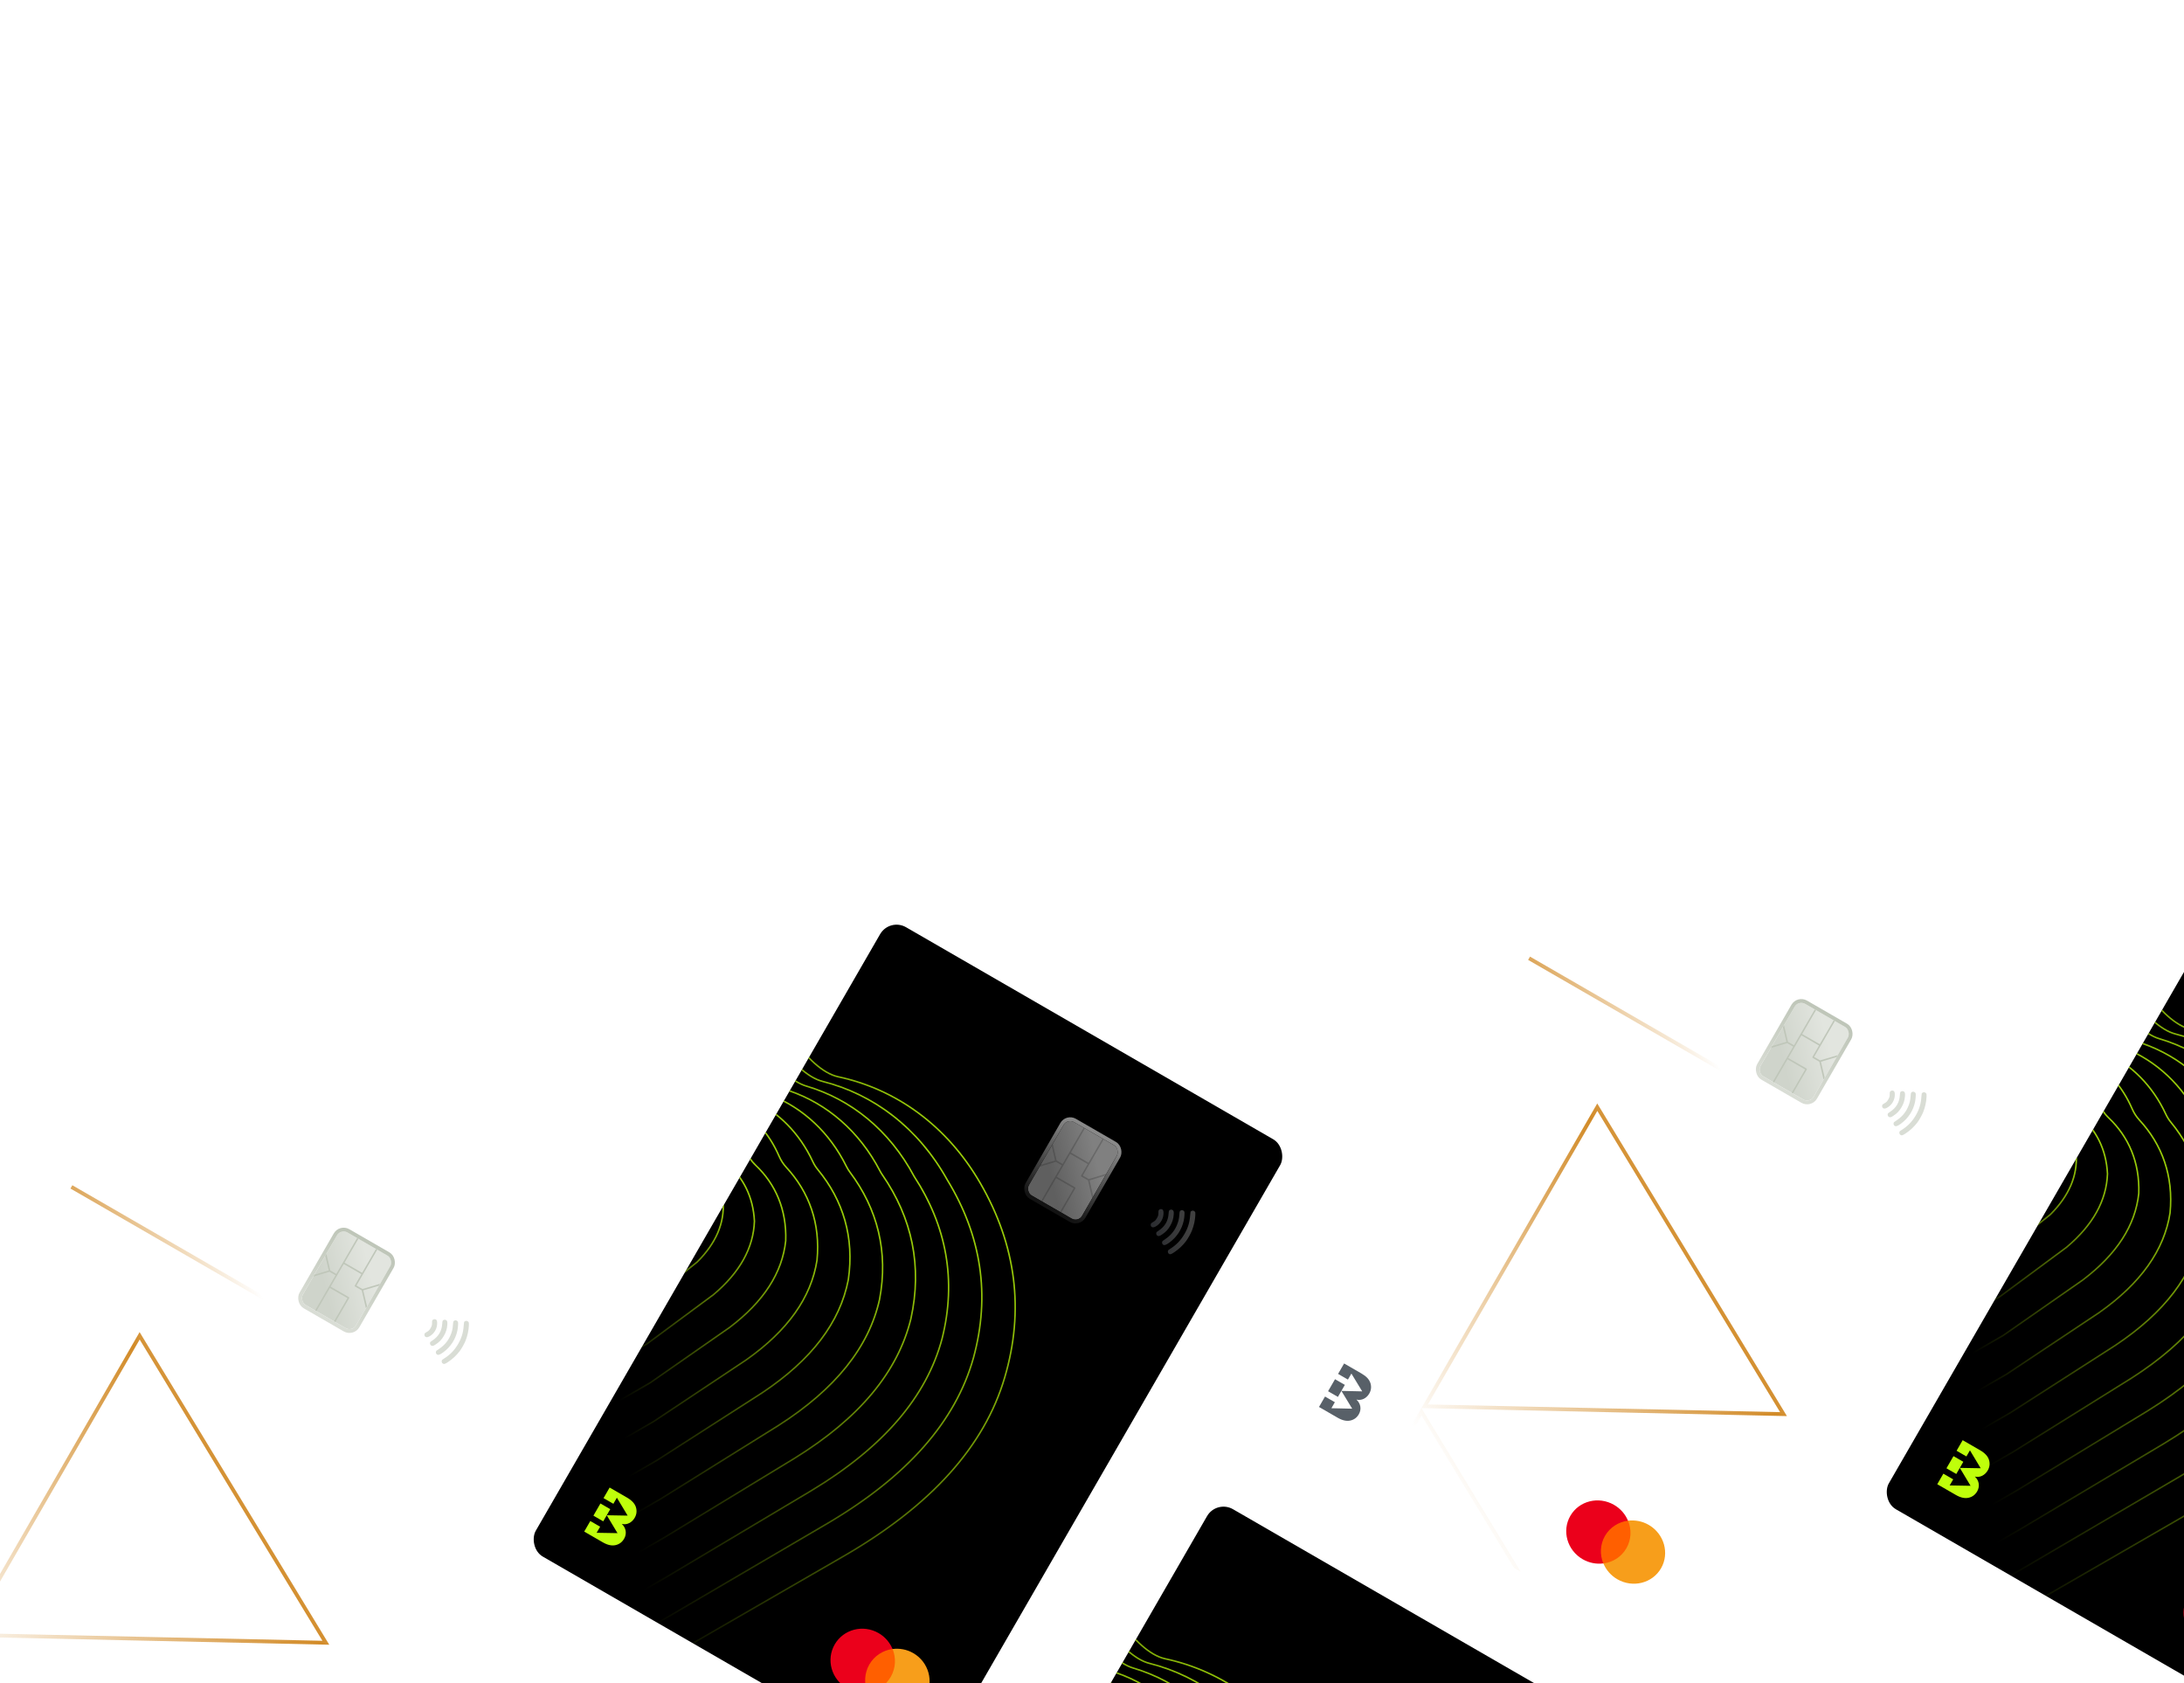 <svg width="575" height="443" viewBox="0 0 575 443" fill="none" xmlns="http://www.w3.org/2000/svg">
<g filter="url(#filter0_d_225_284)">
<g clip-path="url(#clip0_225_284)">
<rect x="42.783" y="268.856" width="121.615" height="188.917" rx="5" transform="rotate(30 42.783 268.856)" fill="white"/>
<path d="M116.456 356.79C116.303 356.633 116.242 356.313 116.322 356.087C116.374 355.94 116.458 355.866 116.866 355.61C118.512 354.578 119.647 353.409 120.612 351.751C121.545 350.15 121.971 348.73 122.094 346.805C122.12 346.392 122.162 346.018 122.188 345.975C122.28 345.816 122.55 345.664 122.749 345.659C123.023 345.651 123.347 345.869 123.422 346.111C123.45 346.204 123.46 346.557 123.444 346.895C123.378 348.233 123.086 349.575 122.582 350.856C122.27 351.648 121.488 353.041 121.01 353.655C120.129 354.79 119.159 355.695 118.004 356.464C117.305 356.929 116.949 357.08 116.78 356.983C116.746 356.964 116.687 356.94 116.648 356.931C116.608 356.922 116.522 356.858 116.456 356.79ZM114.93 354.417C114.697 354.175 114.692 353.722 114.919 353.516C114.974 353.466 115.27 353.261 115.577 353.06C116.873 352.207 117.871 351.067 118.483 349.735C118.987 348.642 119.178 347.879 119.258 346.647C119.312 345.821 119.355 345.713 119.692 345.562C120.012 345.419 120.476 345.634 120.587 345.977C120.663 346.214 120.566 347.526 120.421 348.218C119.942 350.506 118.643 352.51 116.727 353.923C115.745 354.647 115.277 354.775 114.93 354.417ZM113.346 351.988C113.218 351.812 113.174 351.547 113.239 351.343C113.278 351.218 113.392 351.121 113.834 350.832C115.461 349.769 116.309 348.332 116.424 346.444C116.475 345.614 116.542 345.482 116.963 345.387C117.172 345.34 117.241 345.351 117.432 345.461C117.75 345.644 117.823 345.896 117.774 346.633C117.698 347.767 117.431 348.635 116.859 349.614C116.27 350.62 115.7 351.215 114.692 351.875C114.114 352.252 113.9 352.316 113.611 352.198C113.523 352.162 113.404 352.067 113.346 351.988ZM111.867 349.725C111.762 349.59 111.713 349.317 111.759 349.131C111.811 348.923 111.935 348.807 112.334 348.594C112.847 348.319 113.042 348.126 113.367 347.568C113.692 347.011 113.764 346.746 113.748 346.167C113.743 345.97 113.754 345.745 113.772 345.666C113.851 345.336 114.291 345.129 114.646 345.255C114.948 345.362 115.065 345.589 115.092 346.116C115.17 347.643 114.307 349.124 112.942 349.806C112.46 350.046 112.095 350.018 111.867 349.725Z" fill="#D9DDD5"/>
<g clip-path="url(#clip1_225_284)">
<rect x="89.743" y="321.408" width="16.178" height="22.031" rx="2" transform="rotate(30 89.743 321.408)" fill="url(#paint0_linear_225_284)"/>
<path fill-rule="evenodd" clip-rule="evenodd" d="M96.741 342.317L95.633 337.634L100.255 336.258L100.164 335.875L95.431 337.283L93.844 336.367L95.47 333.564L95.673 333.213L100.144 325.505L99.812 325.313L95.341 333.022L90.703 330.344L95.174 322.635L94.843 322.444L90.372 330.153L90.169 330.503L88.543 333.306L86.955 332.389L85.821 327.594L85.443 327.706L86.55 332.39L81.929 333.765L82.019 334.148L86.752 332.74L88.34 333.657L86.714 336.46L86.511 336.81L82.04 344.519L82.371 344.71L86.842 337.001L91.48 339.679L87.009 347.388L87.341 347.579L91.913 339.695C91.969 339.599 91.941 339.477 91.849 339.425L87.045 336.651L88.773 333.673L90.5 330.694L95.138 333.372L93.411 336.351C93.355 336.447 93.383 336.569 93.475 336.621L95.228 337.634L96.362 342.43L96.741 342.317Z" fill="#BFC6B9"/>
</g>
<rect x="89.56" y="320.725" width="17.178" height="23.031" rx="2.5" transform="rotate(30 89.56 320.725)" stroke="url(#paint1_linear_225_284)"/>
<path d="M-113.558 502.944L-113.808 503.377L-113.375 503.627L-27.554 553.176C-5.305 566.021 14.528 570.378 32.205 566.303C49.391 562.361 62.538 552.507 71.454 537.065C86.205 511.516 90.721 500.695 95.267 489.803L95.355 489.592C99.918 478.66 104.578 467.559 119.798 441.197C128.544 426.048 130.502 409.735 125.324 392.881C120.136 375.997 106.445 361 84.197 348.156L3.339 301.472L2.906 301.222L2.656 301.655L-32.134 361.913L-32.222 362.064L-32.384 362.346L-32.472 362.497L-78.431 442.101L-78.518 442.253L-78.681 442.534L-78.768 442.686L-113.558 502.944ZM14.207 388.668L36.765 349.598L85.791 430.387L-8.687 428.323L13.87 389.253L13.957 389.101L14.12 388.82L14.207 388.668ZM-32.089 468.857L-9.532 429.786L39.495 510.575L-54.984 508.512L-32.427 469.441L-32.339 469.29L-32.177 469.008L-32.089 468.857Z" stroke="url(#paint2_linear_225_284)"/>
</g>
</g>
<g filter="url(#filter1_d_225_284)">
<g clip-path="url(#clip2_225_284)">
<rect x="320.287" y="392.736" width="121.615" height="191.278" rx="5" transform="rotate(30 320.287 392.736)" fill="black"/>
<path fill-rule="evenodd" clip-rule="evenodd" d="M231.38 437.683L216.743 446.13L216.543 445.785L231.18 437.337C235.222 435.005 238.855 434.227 242.035 434.996C245.201 435.763 247.638 437.622 249.274 440.453C251.466 444.248 251.599 448.852 248.836 452.221C253.311 451.123 257.741 452.917 260.163 457.111C261.83 459.997 262.222 463.036 261.302 466.161C260.358 469.383 257.868 472.139 253.826 474.472L238.291 483.438L238.091 483.093L253.626 474.127C257.616 471.824 260.014 469.138 260.92 466.048C261.807 463.032 261.432 460.105 259.817 457.31C257.372 453.077 252.82 451.39 248.302 452.783L247.577 453.006L248.098 452.455C251.167 449.211 251.167 444.529 248.928 440.653C247.346 437.913 244.999 436.124 241.941 435.384C238.896 434.647 235.37 435.38 231.38 437.683ZM226.722 444.803L244.939 444.59L236.002 459.657L253.523 459.453L244.231 475.118L239.866 467.56L240.211 467.361L244.235 474.328L252.818 459.86L235.992 460.056L239.413 465.979L239.068 466.178L231.885 453.742L232.23 453.543L235.651 459.466L244.234 444.997L227.408 445.193L231.432 452.161L231.087 452.36L226.722 444.803Z" fill="url(#paint3_linear_225_284)"/>
<path fill-rule="evenodd" clip-rule="evenodd" d="M179.358 349.795L95.196 398.368L94.996 398.022L179.158 349.449C202.275 336.108 222.907 331.734 240.859 336.063C258.798 340.388 272.585 350.888 281.848 366.927C289.566 380.289 292.755 395.368 290.337 409.428C289.997 411.405 290.349 413.848 291.208 416.44C292.065 419.028 293.423 421.75 295.075 424.275C296.727 426.8 298.67 429.125 300.695 430.922C302.724 432.722 304.821 433.981 306.78 434.4C322.048 437.662 335.556 447.293 344.368 462.549C353.812 478.9 356.016 496.086 350.794 513.779C345.445 531.973 331.34 547.647 308.223 560.989L218.896 612.543L218.696 612.198L308.023 560.644C331.088 547.332 345.101 531.728 350.411 513.666L350.411 513.666C355.601 496.082 353.414 479.009 344.022 462.748C335.265 447.586 321.85 438.028 306.697 434.79C304.643 434.351 302.485 433.043 300.431 431.22C298.374 429.395 296.409 427.043 294.741 424.493C293.073 421.944 291.699 419.191 290.829 416.565C289.96 413.942 289.588 411.427 289.944 409.36C292.344 395.405 289.18 380.42 281.503 367.126C272.293 351.18 258.596 340.749 240.766 336.45C222.948 332.155 202.423 336.483 179.358 349.795Z" fill="url(#paint4_linear_225_284)"/>
<path fill-rule="evenodd" clip-rule="evenodd" d="M217.801 434.849C220.396 433.689 224.595 431.769 232.059 428.126L232.071 428.12L232.085 428.115C237.399 426.388 241.965 426.647 245.696 428.821L245.702 428.825L245.708 428.829C248.301 430.597 250.143 432.953 251.09 435.557C252.059 438.223 253.441 440.877 255.16 443.128C255.279 443.285 255.395 443.444 255.507 443.606C258.467 447.884 262.766 453.766 266.032 457.811C267.042 459.063 267.857 460.56 268.417 462.286L268.419 462.294L268.421 462.302C269.387 466.358 268.595 470.325 266.016 474.162C265.704 474.625 265.326 475.037 264.919 475.408L255.38 484.079C254.947 484.472 254.474 484.817 253.967 485.11L236.527 495.175L236.328 494.83L253.768 484.764C254.249 484.486 254.7 484.157 255.111 483.783L264.65 475.113C265.04 474.758 265.395 474.37 265.685 473.939C268.207 470.187 268.969 466.336 268.035 462.402C267.489 460.723 266.698 459.271 265.721 458.062C262.447 454.006 258.142 448.115 255.179 443.833C255.07 443.676 254.958 443.522 254.842 443.37C253.096 441.083 251.696 438.392 250.715 435.693C249.8 433.175 248.015 430.886 245.489 429.162C241.886 427.065 237.451 426.794 232.221 428.49C224.761 432.131 220.562 434.051 217.964 435.213C217.406 435.462 216.923 435.677 216.498 435.865C214.938 436.557 214.16 436.902 213.344 437.372L213.144 437.027C213.98 436.545 214.782 436.189 216.348 435.495C216.772 435.307 217.251 435.095 217.801 434.849Z" fill="url(#paint5_linear_225_284)"/>
<path fill-rule="evenodd" clip-rule="evenodd" d="M208.599 430.266C209.317 428.98 210.363 427.881 211.705 427.236C213.513 426.367 215.556 425.596 218.674 424.43C218.794 424.385 218.915 424.339 219.039 424.293C222.12 423.141 226.233 421.603 232.135 419.238C232.676 419.021 233.25 418.853 233.833 418.771C240.039 417.9 245.24 419.232 249.331 422.644L249.337 422.648L249.342 422.653C251.932 425.14 253.715 428.115 254.544 431.223C255.734 435.681 258.421 440.557 261.631 443.867C262.98 445.257 264.06 446.9 264.795 448.732C266.061 451.89 268.202 454.851 270.843 456.991C273.811 459.397 275.929 462.938 276.662 467.454L276.663 467.463L276.664 467.472C277.042 473.162 274.768 478.5 269.799 483.466L269.792 483.474L256.1 494.487C255.773 494.75 255.426 494.987 255.063 495.197L234.764 506.912L234.565 506.567L254.863 494.852C255.209 494.652 255.539 494.426 255.85 494.176L269.525 483.176C274.424 478.277 276.632 473.052 276.266 467.508C275.547 463.088 273.478 459.64 270.592 457.301C267.896 455.116 265.715 452.098 264.425 448.881C263.71 447.097 262.658 445.498 261.345 444.144C258.084 440.783 255.366 435.846 254.159 431.326C253.35 428.296 251.609 425.385 249.07 422.946C245.08 419.62 240 418.309 233.889 419.166C233.343 419.243 232.801 419.401 232.284 419.608C226.378 421.975 222.261 423.514 219.179 424.667C219.055 424.713 218.934 424.759 218.814 424.803C215.691 425.971 213.666 426.736 211.878 427.595C210.624 428.198 209.633 429.232 208.948 430.461L199.995 446.509L199.647 446.314L208.599 430.266Z" fill="url(#paint6_linear_225_284)"/>
<path fill-rule="evenodd" clip-rule="evenodd" d="M205.405 420.596C206.008 419.89 206.726 419.284 207.55 418.842C211.897 416.515 216.245 415.173 224.088 412.752C226.616 411.972 229.507 411.079 232.879 410.006C233.513 409.804 234.18 409.67 234.852 409.647C242.254 409.384 248.33 411.715 252.954 416.461L252.958 416.465L252.962 416.47C255.837 419.782 257.731 423.609 258.466 427.515C259.52 433.111 263.49 439.955 267.883 443.576C270.417 445.665 272.412 448.415 273.627 451.675C274.439 453.855 275.808 455.817 277.589 457.311C281.84 460.874 284.578 466.068 284.901 472.613L284.902 472.622L284.901 472.63C284.638 479.711 281.046 486.194 274.061 492.088L274.056 492.092L256.49 505.092L233.001 518.649L232.801 518.303L256.271 504.758L273.808 491.779C280.727 485.94 284.242 479.558 284.502 472.624C284.182 466.191 281.494 461.105 277.333 457.616C275.497 456.077 274.088 454.057 273.253 451.814C272.063 448.62 270.109 445.928 267.629 443.884C263.162 440.201 259.145 433.274 258.074 427.588C257.353 423.76 255.495 419.998 252.664 416.735C248.128 412.08 242.166 409.786 234.866 410.045C234.237 410.067 233.606 410.192 233 410.386C229.609 411.465 226.707 412.361 224.175 413.143C216.349 415.559 212.049 416.886 207.738 419.194C206.964 419.609 206.284 420.182 205.709 420.855L188.337 441.183L188.033 440.924L205.405 420.596Z" fill="url(#paint7_linear_225_284)"/>
<path fill-rule="evenodd" clip-rule="evenodd" d="M202.245 411.405C202.699 410.98 203.201 410.605 203.747 410.301C211.275 406.113 218.303 404.428 231.502 401.264C232.227 401.09 232.97 400.912 233.733 400.729C234.386 400.572 235.066 400.489 235.743 400.514C244.396 400.834 251.39 404.165 256.572 410.274L256.578 410.281C259.878 414.547 261.941 419.406 262.538 424.288C262.924 427.452 264.4 431.183 266.45 434.576C268.501 437.969 271.113 441.003 273.755 442.785C277.578 445.364 280.641 449.096 282.492 453.75C283.097 455.272 284.022 456.654 285.208 457.783C290.421 462.746 293.416 469.523 293.139 477.767L293.139 477.774L293.138 477.781C292.237 486.251 287.328 493.882 278.327 500.704L278.321 500.709L257.373 515.302L231.238 530.385L231.039 530.04L257.159 514.965L278.086 500.386C278.087 500.385 278.088 500.385 278.089 500.384C287.027 493.608 291.853 486.071 292.741 477.746C293.012 469.619 290.062 462.955 284.933 458.072C283.704 456.902 282.748 455.471 282.121 453.897C280.3 449.317 277.288 445.65 273.532 443.116C270.826 441.29 268.178 438.206 266.109 434.782C264.04 431.358 262.537 427.573 262.142 424.336C261.555 419.533 259.523 414.742 256.265 410.529C251.16 404.512 244.275 401.228 235.728 400.913C235.093 400.889 234.45 400.967 233.827 401.117C233.074 401.297 232.341 401.473 231.625 401.645C218.395 404.816 211.42 406.489 203.941 410.65C203.426 410.936 202.95 411.291 202.517 411.696L176.686 435.842L176.413 435.551L202.245 411.405Z" fill="url(#paint8_linear_225_284)"/>
<path fill-rule="evenodd" clip-rule="evenodd" d="M199.034 402.411C199.368 402.14 199.725 401.894 200.101 401.681C210.21 395.962 219.385 393.968 234.665 391.44C235.284 391.337 235.921 391.303 236.55 391.359C246.492 392.251 254.43 396.589 260.185 404.086L260.19 404.091C263.999 409.424 266.25 415.458 266.641 421.443C266.864 424.861 268.514 429.094 270.87 432.904C273.227 436.714 276.272 440.067 279.256 441.746C284.479 444.683 288.749 449.337 291.37 455.402C291.833 456.475 292.473 457.467 293.265 458.325C299.267 464.828 302.324 473.151 301.375 482.917L301.375 482.923L301.374 482.929C299.835 492.788 293.612 501.566 282.594 509.319L282.59 509.322L258.255 525.512L229.474 542.122L229.275 541.777L258.045 525.173L282.365 508.993C282.366 508.992 282.366 508.992 282.367 508.991C293.324 501.28 299.461 492.589 300.979 482.873C301.915 473.224 298.897 465.015 292.972 458.595C292.148 457.703 291.485 456.674 291.003 455.56C288.416 449.574 284.206 444.987 279.061 442.093C275.994 440.369 272.907 436.953 270.531 433.114C268.155 429.274 266.472 424.977 266.243 421.469C265.857 415.566 263.636 409.603 259.867 404.326C254.183 396.923 246.348 392.638 236.515 391.757C235.923 391.704 235.321 391.736 234.73 391.833C219.454 394.361 210.341 396.347 200.298 402.028C199.942 402.229 199.603 402.463 199.285 402.721L165.038 430.494L164.787 430.184L199.034 402.411Z" fill="url(#paint9_linear_225_284)"/>
<path fill-rule="evenodd" clip-rule="evenodd" d="M196.142 393.243L196.152 393.238C208.574 386.069 219.667 383.651 235.652 382.156C236.201 382.105 236.76 382.109 237.31 382.18C248.563 383.64 257.463 388.994 263.798 397.894L263.801 397.898C268.178 404.395 270.617 411.724 270.727 418.911C270.782 422.507 272.568 427.149 275.175 431.293C277.783 435.436 281.185 439.037 284.432 440.58C291.153 443.772 296.748 449.311 300.241 456.821C300.592 457.576 301.036 458.285 301.565 458.927C308.251 467.036 311.261 476.877 309.612 488.064L309.611 488.073C307.437 499.321 299.899 509.248 286.865 517.931L286.862 517.933L259.135 535.724L227.712 553.859L227.513 553.513L258.932 535.38L286.644 517.599C286.644 517.599 286.645 517.599 286.645 517.598C299.62 508.953 307.069 499.109 309.218 488.001C310.849 476.931 307.873 467.204 301.257 459.18C300.706 458.512 300.244 457.774 299.879 456.989C296.425 449.561 290.895 444.091 284.261 440.94C280.915 439.351 277.463 435.677 274.838 431.505C272.212 427.332 270.385 422.617 270.328 418.917C270.219 411.817 267.809 404.562 263.472 398.123C257.202 389.316 248.403 384.021 237.259 382.575C236.741 382.508 236.212 382.505 235.689 382.554C219.737 384.045 208.709 386.453 196.361 393.578L153.395 425.142L153.159 424.821L196.142 393.243Z" fill="url(#paint10_linear_225_284)"/>
<path fill-rule="evenodd" clip-rule="evenodd" d="M192.746 384.484L192.753 384.48C207.285 376.093 220.261 373.28 236.672 372.891C237.127 372.88 237.587 372.908 238.038 372.981C250.618 375.01 260.489 381.385 267.409 391.703L267.411 391.706C272.399 399.45 275.016 408.175 274.769 416.638C274.66 420.362 276.551 425.339 279.363 429.752C282.175 434.165 285.872 437.959 289.324 439.354C297.628 442.71 304.65 449.107 309.094 458.098C309.351 458.618 309.656 459.117 310.004 459.581C317.307 469.327 320.208 480.665 317.848 493.21L317.847 493.216C315.037 505.853 306.186 516.929 291.135 526.544L291.133 526.545L260.025 545.929L260.02 545.932L225.948 565.596L225.749 565.251L259.82 545.587L290.92 526.208C290.921 526.208 290.921 526.207 290.922 526.207C305.915 516.628 314.676 505.631 317.457 493.133C319.795 480.702 316.922 469.478 309.685 459.82C309.322 459.336 309.004 458.816 308.736 458.275C304.334 449.369 297.385 443.042 289.175 439.724C285.609 438.283 281.855 434.406 279.027 429.966C276.197 425.526 274.258 420.467 274.37 416.627C274.615 408.254 272.025 399.607 267.077 391.923C260.219 381.699 250.445 375.386 237.974 373.375C237.549 373.306 237.114 373.28 236.682 373.29C220.325 373.678 207.419 376.478 192.959 384.822L141.753 419.789L141.528 419.46L192.746 384.484Z" fill="url(#paint11_linear_225_284)"/>
<path fill-rule="evenodd" clip-rule="evenodd" d="M189.355 375.722C206.182 366.011 221.187 362.838 238.223 363.672L238.235 363.672L238.248 363.675C252.405 366.188 263.424 373.626 271.02 385.509L271.021 385.511C276.654 394.575 279.438 404.784 278.756 414.584C278.49 418.4 280.462 423.652 283.441 428.282C286.419 432.913 290.362 436.858 293.976 438.105C303.935 441.543 312.472 448.777 317.933 459.285C318.111 459.627 318.311 459.961 318.53 460.278C326.406 471.672 329.161 484.489 326.085 498.353L326.084 498.358C322.639 512.384 312.474 524.609 295.407 535.156L295.406 535.156L260.909 556.138L260.905 556.141L224.186 577.333L223.986 576.987L260.706 555.795L295.197 534.816C312.209 524.304 322.283 512.155 325.696 498.265C328.746 484.514 326.016 471.81 318.202 460.504C317.973 460.174 317.764 459.825 317.579 459.469C312.163 449.048 303.704 441.886 293.846 438.482C290.104 437.191 286.099 433.154 283.105 428.498C280.11 423.841 278.083 418.5 278.358 414.556C279.033 404.85 276.277 394.724 270.683 385.723C263.149 373.938 252.231 366.566 238.191 364.069C221.236 363.241 206.312 366.397 189.558 376.065L130.113 414.434L129.897 414.099L189.355 375.722Z" fill="url(#paint12_linear_225_284)"/>
<path fill-rule="evenodd" clip-rule="evenodd" d="M185.955 366.965C204.88 356.043 221.759 352.471 239.102 354.468L239.11 354.469L239.119 354.471C254.536 357.588 266.477 366.048 274.629 379.316L274.63 379.317C280.936 389.762 283.871 401.53 282.68 412.714C282.474 414.651 282.875 416.989 283.723 419.452C284.571 421.912 285.859 424.484 287.413 426.882C288.966 429.28 290.781 431.5 292.679 433.258C294.579 435.018 296.551 436.305 298.417 436.856C310.193 440.331 320.394 448.488 326.921 460.719C335.489 473.845 338.141 488.227 334.321 503.496L334.32 503.499C330.24 518.914 318.762 532.289 299.678 543.767L261.792 566.348L261.789 566.349L222.422 589.07L222.223 588.724L261.588 566.005L261.59 566.004L299.472 543.425C318.502 531.98 329.889 518.678 333.934 503.397C337.726 488.238 335.095 473.967 326.582 460.929L326.577 460.922L326.573 460.914C320.095 448.77 309.976 440.683 298.304 437.238C296.357 436.664 294.332 435.332 292.408 433.55C290.482 431.766 288.646 429.52 287.078 427.099C285.509 424.678 284.206 422.077 283.346 419.582C282.488 417.089 282.068 414.688 282.283 412.672C283.464 401.586 280.555 389.903 274.289 379.524C266.196 366.351 254.352 357.96 239.048 354.863C221.806 352.879 205.014 356.426 186.157 367.309C186.157 367.309 186.156 367.31 186.155 367.31L118.473 409.08L118.264 408.74L185.955 366.965Z" fill="url(#paint13_linear_225_284)"/>
<path fill-rule="evenodd" clip-rule="evenodd" d="M182.557 358.207C203.578 346.075 222.333 342.103 239.981 345.265L239.989 345.267C256.668 348.988 269.532 358.468 278.239 373.122C285.241 385.001 288.311 398.397 286.54 411.003C286.265 412.963 286.643 415.36 287.498 417.894C288.353 420.425 289.681 423.079 291.289 425.548C292.896 428.016 294.782 430.294 296.749 432.076C298.719 433.86 300.76 435.135 302.677 435.618C316.172 439.015 327.995 447.912 335.644 461.634C344.651 476.373 347.079 492.157 342.557 508.638L342.557 508.639C337.842 525.444 325.051 539.968 303.95 552.379L262.676 576.557L220.659 600.807L220.46 600.461L262.475 576.212L303.748 552.035C324.796 539.656 337.495 525.203 342.173 508.532C346.664 492.159 344.254 476.488 335.302 461.838L335.298 461.831C327.699 448.199 315.965 439.374 302.58 436.005C300.574 435.5 298.477 434.178 296.482 432.372C294.484 430.563 292.578 428.258 290.954 425.765C289.331 423.273 287.988 420.589 287.12 418.021C286.254 415.457 285.858 412.993 286.145 410.948C287.902 398.442 284.858 385.138 277.896 373.325C269.244 358.766 256.474 349.355 239.907 345.657C222.377 342.517 203.718 346.455 182.756 358.553L106.835 403.724L106.63 403.381L182.557 358.207Z" fill="url(#paint14_linear_225_284)"/>
</g>
<g clip-path="url(#clip3_225_284)">
<rect x="426.553" y="208.679" width="121.615" height="188.917" rx="5" transform="rotate(30 426.553 208.679)" fill="white"/>
<path d="M500.226 296.612C500.073 296.455 500.012 296.135 500.092 295.909C500.144 295.763 500.228 295.688 500.635 295.433C502.281 294.4 503.417 293.231 504.382 291.574C505.315 289.972 505.741 288.553 505.864 286.628C505.89 286.215 505.932 285.841 505.957 285.798C506.05 285.639 506.32 285.487 506.519 285.481C506.792 285.473 507.117 285.692 507.192 285.933C507.22 286.026 507.23 286.379 507.214 286.717C507.148 288.056 506.856 289.397 506.352 290.678C506.04 291.471 505.258 292.863 504.78 293.478C503.899 294.612 502.929 295.518 501.773 296.287C501.075 296.752 500.719 296.903 500.55 296.806C500.516 296.786 500.457 296.763 500.418 296.754C500.378 296.744 500.291 296.681 500.226 296.612ZM498.7 294.239C498.467 293.998 498.462 293.544 498.689 293.338C498.744 293.289 499.04 293.083 499.347 292.882C500.643 292.03 501.64 290.889 502.253 289.558C502.757 288.464 502.948 287.701 503.028 286.47C503.082 285.644 503.125 285.536 503.461 285.385C503.782 285.242 504.246 285.457 504.357 285.799C504.433 286.037 504.336 287.349 504.191 288.04C503.711 290.328 502.413 292.332 500.497 293.745C499.515 294.469 499.047 294.598 498.7 294.239ZM497.116 291.811C496.988 291.635 496.943 291.369 497.009 291.165C497.048 291.041 497.162 290.944 497.604 290.654C499.231 289.592 500.079 288.154 500.194 286.266C500.245 285.437 500.312 285.305 500.733 285.209C500.942 285.163 501.011 285.173 501.202 285.283C501.52 285.467 501.593 285.719 501.543 286.456C501.467 287.59 501.201 288.458 500.628 289.437C500.04 290.443 499.47 291.037 498.462 291.697C497.884 292.075 497.67 292.139 497.381 292.02C497.293 291.984 497.174 291.89 497.116 291.811ZM495.637 289.547C495.532 289.412 495.483 289.139 495.529 288.954C495.581 288.746 495.705 288.629 496.104 288.416C496.617 288.142 496.812 287.949 497.137 287.391C497.462 286.833 497.534 286.569 497.518 285.989C497.513 285.793 497.524 285.567 497.542 285.488C497.621 285.158 498.061 284.951 498.416 285.077C498.717 285.184 498.835 285.411 498.862 285.939C498.94 287.466 498.076 288.947 496.712 289.628C496.23 289.869 495.865 289.841 495.637 289.547Z" fill="#D9DDD5"/>
<path fill-rule="evenodd" clip-rule="evenodd" d="M347.265 368.324L352.153 371.147C353.417 371.876 354.539 372.122 355.536 371.893C356.506 371.671 357.248 371.116 357.751 370.244C358.516 368.92 358.239 367.408 357.123 366.384C358.518 366.727 359.803 365.999 360.5 364.792C360.994 363.937 361.104 363.017 360.81 362.066C360.517 361.114 359.744 360.265 358.48 359.536L353.874 356.876L352.289 359.622L354.879 361.118L355.793 359.535L358.639 364.219L353.16 364.096L354.073 362.514L351.483 361.018L349.656 364.183L352.246 365.678L353.16 364.096L356.006 368.78L350.527 368.656L351.44 367.074L348.85 365.579L347.265 368.324Z" fill="#586068"/>
<g clip-path="url(#clip4_225_284)">
<rect x="473.513" y="261.23" width="16.178" height="22.031" rx="2" transform="rotate(30 473.513 261.23)" fill="url(#paint15_linear_225_284)"/>
<path fill-rule="evenodd" clip-rule="evenodd" d="M480.51 282.14L479.403 277.456L484.025 276.081L483.934 275.697L479.201 277.106L477.614 276.189L479.239 273.386L479.443 273.036L483.914 265.327L483.582 265.136L479.111 272.844L474.473 270.167L478.944 262.458L478.613 262.267L474.142 269.975L473.938 270.326L472.313 273.129L470.725 272.212L469.591 267.416L469.213 267.529L470.32 272.212L465.698 273.588L465.789 273.971L470.521 272.562L472.109 273.479L470.484 276.282L470.28 276.633L465.809 284.341L466.141 284.533L470.612 276.824L475.25 279.502L470.779 287.21L471.11 287.402L475.683 279.518C475.739 279.421 475.71 279.3 475.619 279.247L470.815 276.474L472.542 273.495L474.27 270.517L478.908 273.195L477.181 276.173C477.125 276.27 477.153 276.391 477.245 276.444L478.998 277.456L480.132 282.252L480.51 282.14Z" fill="#BFC6B9"/>
</g>
<rect x="473.329" y="260.547" width="17.178" height="23.031" rx="2.5" transform="rotate(30 473.329 260.547)" stroke="url(#paint16_linear_225_284)"/>
<path d="M431.855 400.123L425.395 396.393L418.901 407.642L425.36 411.372L431.855 400.123Z" fill="#FF5F00"/>
<path d="M422.558 402.255C423.877 399.969 426.155 398.581 428.614 398.252C427.914 396.576 426.668 395.088 424.945 394.094C420.865 391.738 415.716 393.031 413.433 396.986C411.149 400.941 412.603 406.047 416.684 408.403C418.406 409.398 420.318 409.733 422.12 409.501C421.164 407.227 421.238 404.54 422.558 402.255Z" fill="#EB001B"/>
<path d="M437.322 410.779C435.038 414.734 429.89 416.028 425.809 413.672C424.086 412.677 422.84 411.189 422.14 409.513C424.62 409.196 426.877 407.796 428.197 405.511C429.516 403.225 429.579 400.559 428.635 398.264C430.436 398.032 432.348 398.368 434.071 399.362C438.151 401.718 439.594 406.844 437.322 410.779Z" fill="#F79E1B"/>
<path d="M270.211 442.766L269.961 443.199L270.394 443.449L356.216 492.998C378.465 505.844 398.298 510.201 415.974 506.126C433.161 502.183 446.308 492.33 455.224 476.888C469.975 451.339 474.491 440.517 479.037 429.625L479.125 429.414C483.687 418.483 488.347 407.382 503.568 381.019C512.314 365.87 514.272 349.557 509.094 332.704C503.906 315.82 490.214 300.823 467.967 287.978L387.108 241.295L386.675 241.045L386.425 241.478L351.635 301.736L351.548 301.887L351.385 302.169L351.298 302.32L305.339 381.924L305.251 382.075L305.089 382.357L305.001 382.508L270.211 442.766ZM397.977 328.491L420.534 289.421L469.561 370.21L375.082 368.146L397.64 329.075L397.727 328.924L397.89 328.642L397.977 328.491ZM351.68 408.679L374.238 369.609L423.264 450.398L328.786 448.334L351.343 409.264L351.43 409.112L351.593 408.831L351.68 408.679Z" stroke="url(#paint17_linear_225_284)"/>
</g>
</g>
<g filter="url(#filter2_d_225_284)">
<g clip-path="url(#clip5_225_284)">
<rect x="234.21" y="239.554" width="121.615" height="191.278" rx="5" transform="rotate(30 234.21 239.554)" fill="black"/>
<path fill-rule="evenodd" clip-rule="evenodd" d="M145.302 284.501L130.666 292.949L130.466 292.603L145.103 284.156C149.145 281.823 152.778 281.045 155.957 281.815C159.124 282.581 161.561 284.44 163.196 287.272C165.388 291.066 165.522 295.671 162.758 299.039C167.234 297.942 171.663 299.735 174.085 303.929C175.752 306.815 176.145 309.854 175.225 312.979C174.281 316.201 171.791 318.958 167.748 321.291L152.213 330.257L152.014 329.911L167.549 320.945C171.538 318.643 173.937 315.957 174.842 312.867C175.73 309.85 175.354 306.924 173.74 304.129C171.295 299.895 166.742 298.208 162.225 299.601L161.499 299.825L162.021 299.273C165.09 296.03 165.09 291.348 162.851 287.471C161.269 284.731 158.921 282.942 155.864 282.202C152.819 281.466 149.293 282.198 145.302 284.501ZM140.644 291.621L158.862 291.409L149.924 306.475L167.446 306.271L158.153 321.936L153.788 314.378L154.134 314.179L158.158 321.147L166.741 306.678L149.915 306.874L153.336 312.797L152.99 312.997L145.808 300.561L146.153 300.361L149.574 306.284L158.157 291.816L141.331 292.012L145.355 298.979L145.01 299.179L140.644 291.621Z" fill="url(#paint18_linear_225_284)"/>
<path fill-rule="evenodd" clip-rule="evenodd" d="M93.28 196.613L9.119 245.186L8.919 244.841L93.081 196.268C116.198 182.926 136.83 178.553 154.782 182.881C172.721 187.206 186.507 197.707 195.771 213.745C203.488 227.108 206.678 242.186 204.26 256.247C203.92 258.223 204.272 260.666 205.13 263.258C205.988 265.847 207.345 268.568 208.997 271.093C210.65 273.619 212.593 275.943 214.618 277.74C216.646 279.54 218.743 280.8 220.702 281.218C235.971 284.481 249.479 294.111 258.29 309.367C267.734 325.719 269.939 342.904 264.716 360.597C259.367 378.791 245.263 394.466 222.145 407.808L132.819 459.362L132.619 459.016L221.946 407.462C245.011 394.151 259.023 378.546 264.333 360.485L264.334 360.484C269.524 342.9 267.336 325.827 257.945 309.566C249.188 294.404 235.773 284.846 220.619 281.608C218.565 281.17 216.407 279.861 214.353 278.039C212.297 276.214 210.332 273.861 208.664 271.312C206.996 268.762 205.622 266.01 204.752 263.383C203.883 260.76 203.511 258.246 203.866 256.179C206.267 242.223 203.103 227.238 195.425 213.945C186.215 197.998 172.518 187.567 154.688 183.269C136.871 178.973 116.346 183.301 93.28 196.613Z" fill="url(#paint19_linear_225_284)"/>
<path fill-rule="evenodd" clip-rule="evenodd" d="M131.724 281.667C134.319 280.507 138.517 278.587 145.981 274.944L145.994 274.938L146.007 274.934C151.322 273.206 155.888 273.465 159.619 275.64L159.625 275.643L159.63 275.647C162.224 277.415 164.066 279.771 165.013 282.375C165.982 285.042 167.364 287.696 169.082 289.947C169.202 290.103 169.318 290.263 169.429 290.424C172.39 294.702 176.688 300.584 179.954 304.629C180.965 305.881 181.78 307.379 182.34 309.105L182.342 309.112L182.344 309.12C183.309 313.177 182.518 317.143 179.938 320.98C179.627 321.444 179.249 321.855 178.841 322.226L169.302 330.897C168.87 331.29 168.396 331.636 167.89 331.928L150.45 341.993L150.25 341.648L167.69 331.583C168.172 331.305 168.622 330.976 169.034 330.602L178.573 321.931C178.963 321.576 179.317 321.188 179.607 320.757C182.13 317.006 182.892 313.154 181.958 309.22C181.412 307.541 180.621 306.09 179.644 304.88C176.37 300.825 172.065 294.934 169.101 290.651C168.993 290.495 168.881 290.34 168.765 290.189C167.019 287.901 165.619 285.21 164.638 282.511C163.723 279.993 161.938 277.704 159.412 275.981C155.809 273.883 151.374 273.612 146.144 275.309C138.684 278.949 134.484 280.87 131.887 282.031C131.329 282.281 130.846 282.495 130.421 282.684C128.86 283.375 128.082 283.72 127.267 284.191L127.067 283.845C127.903 283.363 128.705 283.007 130.271 282.313C130.694 282.126 131.173 281.913 131.724 281.667Z" fill="url(#paint20_linear_225_284)"/>
<path fill-rule="evenodd" clip-rule="evenodd" d="M122.522 277.085C123.24 275.798 124.286 274.699 125.628 274.054C127.435 273.185 129.479 272.414 132.596 271.248C132.716 271.203 132.838 271.158 132.961 271.112C136.043 269.96 140.156 268.421 146.058 266.056C146.598 265.84 147.172 265.671 147.756 265.59C153.962 264.719 159.162 266.05 163.254 269.462L163.259 269.467L163.264 269.472C165.854 271.958 167.638 274.934 168.467 278.041C169.657 282.499 172.343 287.376 175.554 290.685C176.902 292.075 177.983 293.718 178.718 295.551C179.984 298.708 182.125 301.669 184.766 303.81C187.734 306.215 189.852 309.756 190.584 314.272L190.586 314.281L190.586 314.291C190.964 319.981 188.691 325.318 183.722 330.284L183.714 330.292L170.022 341.305C169.695 341.568 169.349 341.806 168.985 342.015L148.687 353.73L148.487 353.385L168.786 341.67C169.131 341.47 169.461 341.244 169.772 340.994L183.448 329.995C188.346 325.095 190.554 319.87 190.189 314.326C189.47 309.906 187.4 306.459 184.515 304.119C181.819 301.934 179.638 298.917 178.347 295.699C177.632 293.915 176.581 292.317 175.268 290.963C172.007 287.602 169.288 282.664 168.082 278.144C167.273 275.114 165.532 272.203 162.993 269.764C159.002 266.439 153.922 265.127 147.811 265.985C147.266 266.061 146.723 266.219 146.206 266.427C140.3 268.793 136.183 270.333 133.101 271.485C132.978 271.531 132.856 271.577 132.736 271.622C129.614 272.79 127.589 273.554 125.801 274.414C124.546 275.017 123.556 276.05 122.871 277.279L113.918 293.327L113.57 293.133L122.522 277.085Z" fill="url(#paint21_linear_225_284)"/>
<path fill-rule="evenodd" clip-rule="evenodd" d="M119.328 267.414C119.931 266.709 120.648 266.102 121.472 265.661C125.82 263.333 130.168 261.991 138.01 259.57C140.538 258.79 143.43 257.898 146.801 256.824C147.435 256.622 148.103 256.489 148.775 256.465C156.177 256.202 162.253 258.533 166.877 263.279L166.881 263.284L166.885 263.288C169.759 266.6 171.653 270.427 172.389 274.333C173.443 279.929 177.412 286.773 181.805 290.394C184.339 292.483 186.335 295.234 187.549 298.493C188.361 300.673 189.73 302.635 191.512 304.129C195.763 307.693 198.501 312.886 198.824 319.432L198.824 319.44L198.824 319.449C198.561 326.529 194.968 333.013 187.983 338.906L187.978 338.91L170.412 351.911L146.923 365.467L146.724 365.122L170.193 351.577L187.731 338.597C194.65 332.758 198.165 326.376 198.425 319.442C198.105 313.009 195.417 307.923 191.256 304.435C189.42 302.895 188.011 300.876 187.175 298.633C185.986 295.439 184.032 292.747 181.552 290.702C177.084 287.02 173.068 280.092 171.997 274.407C171.276 270.578 169.417 266.816 166.587 263.554C162.05 258.899 156.088 256.605 148.789 256.864C148.16 256.886 147.529 257.011 146.922 257.204C143.532 258.284 140.63 259.179 138.097 259.961C130.272 262.377 125.972 263.704 121.661 266.012C120.886 266.427 120.206 267.001 119.631 267.673L102.259 288.002L101.956 287.743L119.328 267.414Z" fill="url(#paint22_linear_225_284)"/>
<path fill-rule="evenodd" clip-rule="evenodd" d="M116.167 258.223C116.622 257.798 117.123 257.423 117.67 257.12C125.197 252.931 132.226 251.246 145.425 248.082C146.15 247.909 146.893 247.73 147.656 247.547C148.309 247.39 148.988 247.308 149.665 247.333C158.319 247.652 165.312 250.983 170.495 257.093L170.5 257.1C173.8 261.365 175.864 266.224 176.46 271.106C176.847 274.271 178.323 278.001 180.373 281.394C182.423 284.787 185.035 287.821 187.678 289.603C191.501 292.183 194.564 295.915 196.415 300.568C197.02 302.09 197.945 303.473 199.13 304.601C204.344 309.565 207.339 316.341 207.062 324.585L207.062 324.593L207.061 324.6C206.16 333.07 201.251 340.7 192.25 347.522L192.243 347.527L171.295 362.12L145.161 377.204L144.961 376.858L171.081 361.783L192.009 347.205C192.01 347.204 192.011 347.203 192.012 347.202C200.95 340.427 205.775 332.89 206.664 324.564C206.934 316.437 203.984 309.773 198.855 304.89C197.627 303.721 196.67 302.29 196.044 300.715C194.222 296.136 191.211 292.468 187.455 289.934C184.749 288.109 182.1 285.024 180.031 281.6C177.962 278.177 176.46 274.392 176.064 271.154C175.477 266.352 173.446 261.56 170.187 257.347C165.083 251.331 158.198 248.047 149.651 247.731C149.016 247.708 148.373 247.785 147.749 247.935C146.997 248.116 146.263 248.292 145.548 248.463C132.318 251.635 125.342 253.307 117.864 257.468C117.348 257.755 116.873 258.11 116.44 258.514L90.608 282.66L90.336 282.369L116.167 258.223Z" fill="url(#paint23_linear_225_284)"/>
<path fill-rule="evenodd" clip-rule="evenodd" d="M112.956 249.23C113.291 248.959 113.648 248.712 114.024 248.499C124.133 242.781 133.308 240.787 148.588 238.258C149.207 238.156 149.843 238.121 150.473 238.178C160.414 239.069 168.353 243.408 174.108 250.904L174.112 250.909C177.922 256.242 180.172 262.276 180.563 268.262C180.787 271.68 182.436 275.913 184.793 279.722C187.15 283.532 190.194 286.885 193.179 288.564C198.402 291.502 202.671 296.155 205.292 302.221C205.756 303.294 206.395 304.285 207.187 305.143C213.19 311.646 216.247 319.969 215.298 329.736L215.298 329.741L215.297 329.747C213.758 339.606 207.535 348.384 196.517 356.137L196.513 356.14L172.178 372.33L143.397 388.941L143.198 388.595L171.967 371.991L196.287 355.811C196.288 355.81 196.289 355.81 196.29 355.809C207.247 348.099 213.383 339.408 214.902 329.691C215.837 320.042 212.82 311.833 206.894 305.414C206.071 304.522 205.407 303.492 204.926 302.379C202.339 296.392 198.129 291.806 192.983 288.912C189.917 287.187 186.829 283.772 184.454 279.932C182.078 276.092 180.395 271.795 180.165 268.288C179.78 262.384 177.559 256.422 173.79 251.144C168.105 243.741 160.271 239.456 150.437 238.575C149.846 238.522 149.243 238.554 148.653 238.652C133.377 241.179 124.263 243.165 114.22 248.847C113.865 249.048 113.526 249.281 113.208 249.54L78.961 277.313L78.71 277.003L112.956 249.23Z" fill="url(#paint24_linear_225_284)"/>
<path fill-rule="evenodd" clip-rule="evenodd" d="M110.065 240.062L110.074 240.056C122.496 232.887 133.59 230.469 149.575 228.975C150.123 228.923 150.683 228.927 151.232 228.998C162.486 230.458 171.386 235.812 177.721 244.713L177.724 244.717C182.101 251.214 184.539 258.543 184.65 265.729C184.705 269.326 186.491 273.968 189.098 278.111C191.706 282.255 195.107 285.856 198.355 287.398C205.076 290.59 210.671 296.129 214.163 303.639C214.514 304.394 214.959 305.104 215.488 305.745C222.174 313.854 225.184 323.696 223.535 334.882L223.534 334.891C221.359 346.139 213.822 356.066 200.788 364.75L200.785 364.752L173.058 382.542L141.635 400.677L141.435 400.332L172.854 382.199L200.566 364.418C200.567 364.417 200.567 364.417 200.568 364.417C213.543 355.772 220.992 345.928 223.141 334.82C224.772 323.749 221.795 314.022 215.18 305.999C214.629 305.33 214.166 304.592 213.802 303.808C210.347 296.379 204.818 290.909 198.183 287.758C194.838 286.169 191.386 282.496 188.76 278.323C186.135 274.151 184.308 269.435 184.251 265.735C184.142 258.635 181.732 251.381 177.394 244.942C171.125 236.134 162.326 230.84 151.181 229.394C150.664 229.327 150.134 229.323 149.612 229.372C133.66 230.863 122.632 233.272 110.284 240.396L67.318 271.961L67.082 271.639L110.065 240.062Z" fill="url(#paint25_linear_225_284)"/>
<path fill-rule="evenodd" clip-rule="evenodd" d="M106.669 231.303L106.675 231.299C121.208 222.912 134.183 220.099 150.595 219.709C151.05 219.699 151.509 219.727 151.96 219.799C164.541 221.828 174.412 228.203 181.332 238.521L181.334 238.524C186.321 246.268 188.939 254.994 188.691 263.457C188.583 267.181 190.474 272.158 193.286 276.57C196.098 280.984 199.795 284.778 203.247 286.173C211.55 289.528 218.573 295.925 223.017 304.916C223.274 305.436 223.579 305.935 223.926 306.399C231.23 316.145 234.131 327.483 231.771 340.028L231.77 340.035C228.96 352.671 220.108 363.747 205.058 373.362L205.056 373.364L173.948 392.747L173.942 392.751L139.871 412.414L139.672 412.069L173.743 392.405L204.843 373.026C204.843 373.026 204.844 373.026 204.844 373.025C219.838 363.447 228.599 352.45 231.379 339.951C233.717 327.52 230.845 316.297 223.607 306.638C223.245 306.154 222.927 305.634 222.659 305.093C218.257 296.187 211.307 289.86 203.098 286.543C199.532 285.101 195.778 281.224 192.949 276.784C190.12 272.344 188.18 267.285 188.293 263.445C188.538 255.072 185.948 246.425 180.999 238.741C174.141 228.517 164.368 222.204 151.897 220.193C151.472 220.125 151.037 220.098 150.605 220.108C134.247 220.496 121.342 223.296 106.881 231.64L55.676 266.608L55.451 266.278L106.669 231.303Z" fill="url(#paint26_linear_225_284)"/>
<path fill-rule="evenodd" clip-rule="evenodd" d="M103.277 222.541C120.105 212.829 135.109 209.656 152.145 210.49L152.158 210.491L152.171 210.493C166.328 213.006 177.346 220.444 184.943 232.328L184.944 232.33C190.577 241.393 193.361 251.602 192.678 261.402C192.413 265.219 194.385 270.47 197.363 275.1C200.342 279.732 204.285 283.676 207.898 284.924C217.857 288.362 226.395 295.595 231.856 306.104C232.033 306.445 232.234 306.779 232.453 307.096C240.329 318.491 243.083 331.308 240.008 345.172L240.007 345.176C236.561 359.202 226.397 371.427 209.33 381.974L209.328 381.975L174.832 402.957L174.828 402.959L138.109 424.151L137.909 423.806L174.628 402.613L209.12 381.635C226.132 371.122 236.206 358.973 239.619 345.083C242.669 331.332 239.939 318.629 232.124 307.323C231.896 306.992 231.687 306.644 231.502 306.287C226.086 295.866 217.627 288.704 207.768 285.301C204.026 284.009 200.022 279.972 197.028 275.316C194.033 270.66 192.006 265.319 192.28 261.374C192.956 251.669 190.199 241.542 184.606 232.541C177.072 220.756 166.154 213.384 152.113 210.888C135.159 210.06 120.235 213.215 103.481 222.884L44.036 261.253L43.819 260.918L103.277 222.541Z" fill="url(#paint27_linear_225_284)"/>
<path fill-rule="evenodd" clip-rule="evenodd" d="M99.878 213.783C118.803 202.861 135.682 199.289 153.024 201.287L153.033 201.287L153.041 201.289C168.459 204.407 180.4 212.866 188.552 226.134L188.553 226.136C194.858 236.58 197.793 248.349 196.602 259.533C196.396 261.469 196.798 263.807 197.646 266.27C198.493 268.731 199.782 271.303 201.335 273.7C202.889 276.098 204.704 278.318 206.602 280.076C208.501 281.836 210.473 283.124 212.339 283.674C224.115 287.149 234.317 295.306 240.843 307.537C249.412 320.663 252.063 335.045 248.243 350.315L248.243 350.317C244.163 365.732 232.685 379.107 213.601 390.586L175.715 413.166L175.712 413.168L136.345 435.888L136.145 435.543L175.51 412.824L175.513 412.822L213.395 390.244C232.425 378.798 243.812 365.497 247.857 350.216C251.649 335.056 249.018 320.785 240.505 307.747L240.5 307.74L240.496 307.732C234.017 295.588 223.898 287.501 212.227 284.057C210.279 283.482 208.254 282.151 206.331 280.369C204.405 278.584 202.569 276.338 201 273.917C199.432 271.496 198.128 268.895 197.269 266.4C196.41 263.907 195.991 261.507 196.206 259.49C197.386 248.404 194.478 236.722 188.212 226.342C180.119 213.17 168.274 204.778 152.971 201.682C135.728 199.698 118.937 203.245 100.08 214.127C100.079 214.128 100.078 214.128 100.078 214.129L32.396 255.898L32.186 255.558L99.878 213.783Z" fill="url(#paint28_linear_225_284)"/>
<path fill-rule="evenodd" clip-rule="evenodd" d="M96.48 205.026C117.501 192.894 136.256 188.921 153.904 192.083L153.912 192.085C170.59 195.806 183.454 205.287 192.162 219.94C199.163 231.82 202.234 245.215 200.463 257.822C200.188 259.782 200.565 262.178 201.421 264.712C202.276 267.244 203.603 269.898 205.211 272.366C206.819 274.835 208.704 277.113 210.672 278.895C212.642 280.678 214.682 281.954 216.6 282.436C230.095 285.833 241.917 294.73 249.567 308.452C258.573 323.191 261.001 338.975 256.48 355.456L256.48 355.458C251.765 372.262 238.974 386.787 217.873 399.197L176.598 423.376L134.582 447.625L134.382 447.28L176.398 423.031L217.671 398.853C238.718 386.474 251.418 372.021 256.095 355.35C260.587 338.978 258.177 323.306 249.225 308.657L249.22 308.65C241.622 295.018 229.888 286.193 216.503 282.823C214.497 282.318 212.399 280.997 210.404 279.19C208.407 277.382 206.5 275.076 204.877 272.584C203.254 270.092 201.91 267.407 201.043 264.84C200.177 262.275 199.781 259.812 200.068 257.766C201.825 245.261 198.781 231.956 191.819 220.144C183.167 205.584 170.396 196.173 153.829 192.475C136.299 189.335 117.641 193.273 96.679 205.371L20.757 250.542L20.553 250.199L96.48 205.026Z" fill="url(#paint29_linear_225_284)"/>
<path fill-rule="evenodd" clip-rule="evenodd" d="M145.241 299.045L136.95 303.83L136.751 303.484L145.041 298.7L145.241 299.045Z" fill="url(#paint30_linear_225_284)"/>
<path fill-rule="evenodd" clip-rule="evenodd" d="M154.12 314.417L145.829 319.202L145.629 318.857L153.92 314.072L154.12 314.417Z" fill="url(#paint31_linear_225_284)"/>
<path d="M307.637 327.914C307.485 327.756 307.425 327.433 307.507 327.205C307.56 327.056 307.645 326.981 308.054 326.721C309.711 325.67 310.856 324.484 311.834 322.806C312.779 321.184 313.213 319.749 313.347 317.805C313.376 317.388 313.42 317.011 313.445 316.967C313.539 316.806 313.811 316.651 314.011 316.644C314.285 316.635 314.609 316.853 314.683 317.097C314.711 317.191 314.719 317.547 314.701 317.888C314.627 319.24 314.327 320.596 313.814 321.891C313.497 322.693 312.705 324.102 312.222 324.725C311.333 325.875 310.355 326.795 309.191 327.577C308.488 328.05 308.13 328.205 307.961 328.107C307.927 328.088 307.868 328.064 307.829 328.056C307.789 328.046 307.703 327.982 307.637 327.914ZM306.119 325.527C305.887 325.284 305.884 324.827 306.113 324.618C306.169 324.567 306.467 324.358 306.775 324.153C308.08 323.286 309.087 322.129 309.709 320.782C310.22 319.675 310.416 318.904 310.503 317.661C310.562 316.827 310.605 316.718 310.944 316.564C311.266 316.417 311.73 316.632 311.839 316.977C311.915 317.216 311.81 318.541 311.661 319.24C311.168 321.552 309.855 323.582 307.924 325.018C306.936 325.754 306.465 325.887 306.119 325.527ZM304.543 323.084C304.416 322.907 304.373 322.639 304.439 322.433C304.479 322.307 304.594 322.208 305.039 321.914C306.677 320.833 307.535 319.377 307.661 317.471C307.716 316.633 307.785 316.5 308.208 316.401C308.417 316.353 308.487 316.363 308.677 316.473C308.995 316.657 309.067 316.911 309.014 317.655C308.931 318.8 308.659 319.678 308.08 320.669C307.484 321.687 306.909 322.291 305.894 322.962C305.312 323.346 305.097 323.412 304.808 323.294C304.72 323.258 304.601 323.164 304.543 323.084ZM303.072 320.807C302.968 320.672 302.92 320.396 302.967 320.209C303.02 319.999 303.146 319.88 303.547 319.663C304.063 319.384 304.26 319.187 304.589 318.623C304.918 318.058 304.991 317.79 304.978 317.206C304.974 317.007 304.986 316.78 305.005 316.7C305.086 316.366 305.528 316.155 305.884 316.28C306.186 316.387 306.302 316.615 306.326 317.147C306.396 318.688 305.522 320.188 304.15 320.883C303.665 321.128 303.299 321.103 303.072 320.807Z" fill="url(#paint32_linear_225_284)"/>
<g clip-path="url(#clip6_225_284)">
<rect x="281.032" y="292.344" width="16.178" height="22.306" rx="2" transform="rotate(30 281.032 292.344)" fill="url(#paint33_linear_225_284)"/>
<path fill-rule="evenodd" clip-rule="evenodd" d="M287.939 313.412L286.853 308.691L291.497 307.277L291.408 306.891L286.653 308.338L285.065 307.422L286.711 304.583L286.917 304.229L291.443 296.424L291.112 296.232L286.585 304.037L281.947 301.359L286.474 293.554L286.142 293.363L281.616 301.168L281.41 301.523L279.764 304.361L278.176 303.444L277.064 298.61L276.685 298.725L277.77 303.447L273.126 304.86L273.215 305.247L277.97 303.799L279.558 304.716L277.912 307.554L277.706 307.909L273.18 315.714L273.511 315.905L278.038 308.1L282.676 310.778L278.149 318.583L278.481 318.774L283.11 310.792C283.167 310.694 283.139 310.572 283.047 310.519L278.243 307.745L279.992 304.73L281.741 301.714L286.38 304.392L284.631 307.408C284.574 307.506 284.602 307.628 284.693 307.681L286.447 308.693L287.559 313.528L287.939 313.412Z" fill="#121212" fill-opacity="0.2"/>
</g>
<rect x="280.849" y="291.661" width="17.178" height="23.306" rx="2.5" transform="rotate(30 280.849 291.661)" stroke="url(#paint34_linear_225_284)"/>
<path d="M238.221 433.896L231.762 430.167L225.186 441.556L231.645 445.285L238.221 433.896Z" fill="#FF5F00"/>
<path d="M228.883 436.098C230.219 433.784 232.512 432.371 234.98 432.025C234.287 430.337 233.045 428.842 231.323 427.848C227.242 425.492 222.07 426.825 219.758 430.83C217.446 434.834 218.877 439.98 222.958 442.336C224.68 443.331 226.596 443.659 228.405 443.415C227.458 441.124 227.547 438.412 228.883 436.098Z" fill="#EB001B"/>
<path d="M243.647 444.622C241.335 448.627 236.164 449.961 232.083 447.605C230.36 446.61 229.118 445.115 228.425 443.427C230.915 443.093 233.186 441.668 234.522 439.354C235.858 437.04 235.936 434.348 235.001 432.037C236.809 431.794 238.725 432.122 240.448 433.116C244.528 435.472 245.948 440.638 243.647 444.622Z" fill="#F79E1B"/>
<path fill-rule="evenodd" clip-rule="evenodd" d="M153.81 401.126L158.698 403.948C159.962 404.678 161.086 404.92 162.088 404.683C163.062 404.454 163.809 403.89 164.319 403.007C165.093 401.666 164.823 400.142 163.709 399.114C165.107 399.453 166.4 398.71 167.106 397.489C167.606 396.623 167.721 395.694 167.432 394.735C167.143 393.777 166.371 392.924 165.108 392.194L160.502 389.535L158.897 392.315L161.487 393.811L162.412 392.209L165.242 396.921L159.746 396.826L160.671 395.224L158.081 393.728L156.231 396.932L158.821 398.428L159.746 396.826L162.576 401.538L157.08 401.443L158.005 399.841L155.415 398.346L153.81 401.126Z" fill="#BFFF0B"/>
</g>
<g clip-path="url(#clip7_225_284)">
<rect x="126.763" y="425.657" width="121.615" height="188.917" rx="5" transform="rotate(30 126.763 425.657)" fill="white"/>
</g>
</g>
<g filter="url(#filter3_d_225_284)">
<g clip-path="url(#clip8_225_284)">
<rect x="590.44" y="227.088" width="121.615" height="191.278" rx="5" transform="rotate(30 590.44 227.088)" fill="black"/>
<path fill-rule="evenodd" clip-rule="evenodd" d="M501.532 272.035L486.895 280.483L486.696 280.137L501.333 271.69C505.374 269.357 509.008 268.58 512.187 269.349C515.354 270.115 517.791 271.974 519.426 274.806C521.618 278.601 521.752 283.205 518.988 286.574C523.464 285.476 527.893 287.269 530.315 291.463C531.982 294.349 532.375 297.388 531.455 300.513C530.51 303.735 528.021 306.492 523.978 308.825L508.443 317.791L508.244 317.445L523.779 308.479C527.768 306.177 530.166 303.491 531.072 300.401C531.96 297.384 531.584 294.458 529.97 291.663C527.525 287.429 522.972 285.742 518.454 287.135L517.729 287.359L518.251 286.807C521.32 283.564 521.32 278.882 519.081 275.005C517.498 272.265 515.151 270.476 512.093 269.736C509.049 269 505.522 269.732 501.532 272.035ZM496.874 279.155L515.092 278.943L506.154 294.009L523.676 293.805L514.383 309.47L510.018 301.912L510.363 301.713L514.388 308.681L522.971 294.212L506.145 294.408L509.565 300.331L509.22 300.531L502.037 288.095L502.383 287.895L505.804 293.818L514.386 279.35L497.561 279.546L501.585 286.513L501.239 286.713L496.874 279.155Z" fill="url(#paint35_linear_225_284)"/>
<path fill-rule="evenodd" clip-rule="evenodd" d="M449.51 184.147L365.349 232.72L365.149 232.375L449.311 183.802C472.428 170.46 493.06 166.087 511.012 170.415C528.951 174.74 542.737 185.241 552.001 201.28C559.718 214.642 562.908 229.72 560.489 243.781C560.15 245.757 560.502 248.2 561.36 250.792C562.218 253.381 563.575 256.102 565.227 258.627C566.879 261.153 568.823 263.477 570.848 265.274C572.876 267.074 574.973 268.334 576.932 268.752C592.201 272.015 605.709 281.645 614.52 296.901C623.964 313.253 626.169 330.438 620.946 348.131C615.597 366.325 601.493 382 578.375 395.342L489.048 446.896L488.849 446.55L578.176 394.996C601.241 381.685 615.253 366.08 620.563 348.019L620.563 348.019C625.754 330.434 623.566 313.361 614.175 297.1C605.418 281.938 592.003 272.38 576.849 269.143C574.795 268.704 572.637 267.395 570.583 265.573C568.527 263.748 566.561 261.395 564.893 258.846C563.226 256.296 561.852 253.544 560.982 250.917C560.113 248.294 559.741 245.78 560.096 243.713C562.496 229.757 559.333 214.772 551.655 201.479C542.445 185.532 528.748 175.101 510.918 170.803C493.101 166.507 472.576 170.835 449.51 184.147Z" fill="url(#paint36_linear_225_284)"/>
<path fill-rule="evenodd" clip-rule="evenodd" d="M487.954 269.201C490.548 268.041 494.747 266.121 502.211 262.478L502.224 262.472L502.237 262.468C507.552 260.74 512.118 260.999 515.848 263.174L515.854 263.177L515.86 263.181C518.453 264.949 520.296 267.305 521.243 269.909C522.212 272.576 523.594 275.23 525.312 277.481C525.432 277.637 525.547 277.797 525.659 277.958C528.62 282.236 532.918 288.118 536.184 292.163C537.195 293.415 538.01 294.913 538.569 296.639L538.572 296.647L538.574 296.654C539.539 300.711 538.748 304.677 536.168 308.514C535.856 308.978 535.479 309.389 535.071 309.76L525.532 318.431C525.1 318.824 524.626 319.17 524.12 319.462L506.68 329.527L506.48 329.182L523.92 319.117C524.402 318.839 524.852 318.51 525.264 318.136L534.803 309.465C535.193 309.11 535.547 308.723 535.837 308.291C538.36 304.54 539.122 300.688 538.187 296.754C537.642 295.075 536.851 293.624 535.874 292.414C532.6 288.359 528.295 282.468 525.331 278.185C525.223 278.029 525.111 277.874 524.995 277.723C523.249 275.435 521.849 272.744 520.868 270.045C519.952 267.528 518.168 265.239 515.641 263.515C512.039 261.417 507.603 261.146 502.374 262.843C494.914 266.484 490.714 268.404 488.117 269.565C487.559 269.815 487.076 270.029 486.65 270.218C485.09 270.909 484.312 271.254 483.497 271.725L483.297 271.379C484.132 270.897 484.935 270.542 486.501 269.847C486.924 269.66 487.403 269.447 487.954 269.201Z" fill="url(#paint37_linear_225_284)"/>
<path fill-rule="evenodd" clip-rule="evenodd" d="M478.752 264.619C479.47 263.332 480.516 262.233 481.857 261.588C483.665 260.719 485.709 259.948 488.826 258.782C488.946 258.737 489.068 258.692 489.191 258.646C492.272 257.494 496.386 255.955 502.288 253.59C502.828 253.374 503.402 253.205 503.986 253.124C510.192 252.253 515.392 253.584 519.484 256.996L519.489 257.001L519.494 257.006C522.084 259.492 523.867 262.468 524.697 265.575C525.887 270.033 528.573 274.91 531.784 278.219C533.132 279.609 534.213 281.252 534.948 283.085C536.214 286.242 538.355 289.203 540.996 291.344C543.964 293.75 546.082 297.29 546.814 301.806L546.816 301.815L546.816 301.825C547.194 307.515 544.921 312.852 539.952 317.819L539.944 317.826L526.252 328.839C525.925 329.102 525.579 329.34 525.215 329.549L504.917 341.264L504.717 340.919L525.016 329.204C525.361 329.004 525.691 328.779 526.002 328.528L539.677 317.529C544.576 312.629 546.784 307.404 546.419 301.861C545.7 297.44 543.63 293.993 540.745 291.653C538.049 289.468 535.868 286.451 534.577 283.233C533.862 281.45 532.811 279.851 531.497 278.497C528.237 275.136 525.518 270.198 524.312 265.678C523.503 262.649 521.762 259.737 519.223 257.298C515.232 253.973 510.152 252.661 504.041 253.519C503.496 253.595 502.953 253.753 502.436 253.961C496.53 256.327 492.413 257.867 489.331 259.019C489.208 259.065 489.086 259.111 488.966 259.156C485.844 260.324 483.819 261.088 482.03 261.948C480.776 262.551 479.786 263.585 479.1 264.813L470.148 280.861L469.8 280.667L478.752 264.619Z" fill="url(#paint38_linear_225_284)"/>
<path fill-rule="evenodd" clip-rule="evenodd" d="M475.558 254.948C476.161 254.243 476.878 253.636 477.702 253.195C482.05 250.867 486.397 249.525 494.24 247.104C496.768 246.324 499.66 245.432 503.031 244.358C503.665 244.156 504.333 244.023 505.005 243.999C512.407 243.736 518.483 246.067 523.107 250.813L523.111 250.818L523.114 250.822C525.989 254.134 527.883 257.961 528.619 261.867C529.673 267.463 533.642 274.307 538.035 277.928C540.569 280.017 542.565 282.768 543.779 286.028C544.591 288.207 545.96 290.169 547.742 291.663C551.993 295.227 554.73 300.42 555.054 306.966L555.054 306.974L555.054 306.983C554.791 314.063 551.198 320.547 544.213 326.44L544.208 326.444L526.642 339.445L503.153 353.001L502.954 352.656L526.423 339.111L543.961 326.131C550.879 320.292 554.395 313.91 554.655 306.976C554.335 300.543 551.647 295.457 547.486 291.969C545.65 290.429 544.241 288.41 543.405 286.167C542.216 282.973 540.262 280.281 537.781 278.236C533.314 274.554 529.298 267.626 528.227 261.941C527.506 258.112 525.647 254.35 522.817 251.088C518.28 246.433 512.318 244.139 505.019 244.398C504.39 244.42 503.758 244.545 503.152 244.738C499.761 245.818 496.86 246.714 494.327 247.495C486.501 249.911 482.201 251.238 477.891 253.546C477.116 253.961 476.436 254.535 475.861 255.207L458.489 275.536L458.186 275.277L475.558 254.948Z" fill="url(#paint39_linear_225_284)"/>
<path fill-rule="evenodd" clip-rule="evenodd" d="M472.397 245.757C472.852 245.332 473.353 244.958 473.9 244.654C481.427 240.465 488.455 238.78 501.655 235.616C502.38 235.443 503.123 235.264 503.886 235.081C504.539 234.924 505.218 234.842 505.895 234.867C514.548 235.186 521.542 238.517 526.724 244.627L526.73 244.634C530.03 248.899 532.093 253.758 532.69 258.64C533.077 261.805 534.552 265.535 536.603 268.928C538.653 272.321 541.265 275.355 543.907 277.138C547.731 279.717 550.793 283.449 552.645 288.102C553.25 289.624 554.175 291.007 555.36 292.135C560.574 297.099 563.568 303.875 563.292 312.119L563.292 312.127L563.291 312.134C562.389 320.604 557.481 328.234 548.479 335.056L548.473 335.061L527.525 349.654L501.391 364.738L501.191 364.392L527.311 349.318L548.238 334.739C548.239 334.738 548.241 334.737 548.242 334.736C557.18 327.961 562.005 320.424 562.893 312.099C563.164 303.971 560.214 297.307 555.085 292.424C553.857 291.255 552.9 289.824 552.274 288.25C550.452 283.67 547.441 280.002 543.684 277.468C540.979 275.643 538.33 272.558 536.261 269.134C534.192 265.711 532.69 261.926 532.294 258.688C531.707 253.886 529.676 249.095 526.417 244.881C521.313 238.865 514.427 235.581 505.881 235.265C505.245 235.242 504.603 235.319 503.979 235.469C503.227 235.65 502.493 235.826 501.778 235.997C488.547 239.169 481.572 240.841 474.094 245.002C473.578 245.289 473.103 245.644 472.67 246.048L446.838 270.194L446.566 269.903L472.397 245.757Z" fill="url(#paint40_linear_225_284)"/>
<path fill-rule="evenodd" clip-rule="evenodd" d="M469.186 236.764C469.52 236.493 469.878 236.246 470.254 236.033C480.363 230.315 489.537 228.321 504.818 225.792C505.437 225.69 506.073 225.655 506.703 225.712C516.644 226.603 524.583 230.942 530.338 238.438L530.342 238.443C534.152 243.776 536.402 249.81 536.793 255.796C537.017 259.214 538.666 263.447 541.023 267.256C543.38 271.066 546.424 274.419 549.409 276.098C554.632 279.036 558.901 283.69 561.522 289.755C561.986 290.828 562.625 291.819 563.417 292.677C569.42 299.18 572.476 307.503 571.528 317.27L571.527 317.276L571.527 317.281C569.988 327.14 563.765 335.919 552.747 343.671L552.743 343.674L528.408 359.864L499.627 376.475L499.427 376.129L528.197 359.525L552.517 343.345C552.518 343.344 552.519 343.344 552.52 343.343C563.476 335.633 569.613 326.942 571.131 317.225C572.067 307.576 569.049 299.367 563.124 292.948C562.301 292.056 561.637 291.026 561.156 289.913C558.569 283.926 554.358 279.34 549.213 276.446C546.147 274.721 543.059 271.306 540.684 267.466C538.308 263.626 536.624 259.329 536.395 255.822C536.009 249.918 533.789 243.956 530.019 238.678C524.335 231.275 516.501 226.991 506.667 226.109C506.076 226.056 505.473 226.088 504.883 226.186C489.607 228.713 480.493 230.699 470.45 236.381C470.095 236.582 469.756 236.816 469.437 237.074L435.191 264.847L434.94 264.537L469.186 236.764Z" fill="url(#paint41_linear_225_284)"/>
<path fill-rule="evenodd" clip-rule="evenodd" d="M466.295 227.596L466.304 227.59C478.726 220.421 489.82 218.003 505.804 216.509C506.353 216.458 506.913 216.461 507.462 216.532C518.716 217.992 527.615 223.346 533.951 232.247L533.954 232.251C538.331 238.748 540.769 246.077 540.88 253.263C540.935 256.86 542.721 261.502 545.328 265.645C547.935 269.789 551.337 273.39 554.584 274.932C561.305 278.124 566.901 283.663 570.393 291.174C570.744 291.928 571.189 292.638 571.717 293.279C578.404 301.388 581.414 311.23 579.765 322.417L579.764 322.425C577.589 333.673 570.051 343.6 557.017 352.284L557.014 352.286L529.288 370.076L497.865 388.211L497.665 387.866L529.084 369.733L556.796 351.952C556.797 351.952 556.797 351.951 556.798 351.951C569.773 343.306 577.222 333.462 579.371 322.354C581.001 311.283 578.025 301.556 571.41 293.533C570.859 292.865 570.396 292.126 570.032 291.342C566.577 283.913 561.048 278.443 554.413 275.292C551.067 273.703 547.616 270.03 544.99 265.857C542.365 261.685 540.538 256.969 540.481 253.269C540.371 246.169 537.962 238.915 533.624 232.476C527.355 223.668 518.555 218.374 507.411 216.928C506.894 216.861 506.364 216.857 505.842 216.906C489.89 218.397 478.862 220.806 466.513 227.93L423.548 259.495L423.312 259.173L466.295 227.596Z" fill="url(#paint42_linear_225_284)"/>
<path fill-rule="evenodd" clip-rule="evenodd" d="M462.899 218.837L462.905 218.833C477.438 210.446 490.413 207.633 506.825 207.243C507.28 207.233 507.739 207.261 508.19 207.334C520.77 209.362 530.642 215.738 537.562 226.055L537.564 226.058C542.551 233.802 545.169 242.528 544.921 250.991C544.812 254.715 546.704 259.692 549.516 264.104C552.328 268.518 556.025 272.312 559.477 273.707C567.78 277.062 574.803 283.46 579.247 292.45C579.504 292.97 579.809 293.469 580.156 293.933C587.46 303.679 590.361 315.017 588.001 327.562L587.999 327.569C585.189 340.205 576.338 351.281 561.288 360.896L561.286 360.898L530.178 380.281L530.172 380.285L496.101 399.948L495.901 399.603L529.973 379.939L561.073 360.56C561.073 360.56 561.074 360.56 561.074 360.559C576.068 350.981 584.829 339.984 587.609 327.485C589.947 315.054 587.075 303.831 579.837 294.172C579.475 293.688 579.157 293.168 578.889 292.627C574.487 283.721 567.537 277.394 559.328 274.077C555.761 272.635 552.008 268.758 549.179 264.318C546.35 259.878 544.41 254.82 544.523 250.979C544.767 242.606 542.178 233.959 537.229 226.275C530.371 216.051 520.598 209.738 508.127 207.727C507.702 207.659 507.267 207.632 506.835 207.642C490.477 208.03 477.572 210.83 463.111 219.175L411.906 254.142L411.681 253.812L462.899 218.837Z" fill="url(#paint43_linear_225_284)"/>
<path fill-rule="evenodd" clip-rule="evenodd" d="M459.507 210.075C476.335 200.363 491.339 197.19 508.375 198.024L508.388 198.025L508.4 198.027C522.558 200.541 533.576 207.978 541.173 219.862L541.174 219.864C546.807 228.927 549.59 239.137 548.908 248.936C548.643 252.753 550.615 258.004 553.593 262.635C556.572 267.266 560.514 271.21 564.128 272.458C574.087 275.896 582.624 283.129 588.086 293.638C588.263 293.979 588.464 294.313 588.682 294.63C596.558 306.025 599.313 318.842 596.237 332.706L596.236 332.71C592.791 346.736 582.627 358.962 565.559 369.508L565.558 369.509L531.062 390.491L531.058 390.493L494.338 411.685L494.139 411.34L530.858 390.148L565.35 369.169C582.362 358.656 592.436 346.507 595.848 332.617C598.899 318.866 596.169 306.163 588.354 294.857C588.126 294.526 587.917 294.178 587.732 293.821C582.316 283.4 573.857 276.238 563.998 272.835C560.256 271.543 556.252 267.506 553.258 262.85C550.263 258.194 548.236 252.853 548.51 248.908C549.186 239.203 546.429 229.076 540.836 220.075C533.302 208.29 522.384 200.918 508.343 198.422C491.388 197.594 476.465 200.75 459.711 210.418L400.266 248.787L400.049 248.452L459.507 210.075Z" fill="url(#paint44_linear_225_284)"/>
<path fill-rule="evenodd" clip-rule="evenodd" d="M456.108 201.317C475.033 190.395 491.912 186.823 509.254 188.821L509.263 188.822L509.271 188.823C524.689 191.941 536.63 200.4 544.782 213.668L544.783 213.67C551.088 224.114 554.023 235.883 552.832 247.067C552.626 249.003 553.028 251.341 553.876 253.804C554.723 256.265 556.012 258.837 557.565 261.234C559.118 263.632 560.934 265.852 562.831 267.61C564.731 269.37 566.703 270.658 568.569 271.208C580.345 274.683 590.546 282.84 597.073 295.071C605.641 308.197 608.293 322.579 604.473 337.849L604.472 337.851C600.393 353.266 588.915 366.641 569.831 378.12L531.944 400.7L531.942 400.702L492.575 423.422L492.375 423.077L531.74 400.358L531.742 400.356L569.625 377.778C588.655 366.332 600.042 353.031 604.087 337.75C607.879 322.59 605.248 308.32 596.734 295.281L596.73 295.274L596.725 295.266C590.247 283.122 580.128 275.035 568.456 271.591C566.509 271.016 564.484 269.685 562.56 267.903C560.634 266.118 558.799 263.872 557.23 261.451C555.662 259.03 554.358 256.429 553.499 253.934C552.64 251.441 552.221 249.041 552.436 247.025C553.616 235.938 550.708 224.256 544.441 213.876C536.348 200.704 524.504 192.313 509.2 189.216C491.958 187.232 475.167 190.779 456.31 201.661C456.309 201.662 456.308 201.662 456.307 201.663L388.626 243.432L388.416 243.093L456.108 201.317Z" fill="url(#paint45_linear_225_284)"/>
<path fill-rule="evenodd" clip-rule="evenodd" d="M452.709 192.56C473.73 180.428 492.486 176.455 510.133 179.618L510.142 179.619C526.82 183.34 539.684 192.821 548.392 207.474C555.393 219.354 558.464 232.749 556.693 245.356C556.418 247.316 556.795 249.712 557.651 252.246C558.506 254.778 559.833 257.432 561.441 259.9C563.049 262.369 564.934 264.647 566.902 266.429C568.872 268.212 570.912 269.488 572.83 269.97C586.325 273.367 598.147 282.264 605.797 295.986C614.803 310.725 617.231 326.509 612.71 342.99L612.709 342.992C607.995 359.796 595.204 374.321 574.103 386.731L532.828 410.91L490.812 435.159L490.612 434.814L532.628 410.565L573.901 386.387C594.948 374.008 607.648 359.555 612.325 342.884C616.817 326.512 614.407 310.84 605.454 296.191L605.45 296.184C597.852 282.552 586.117 273.727 572.732 270.357C570.727 269.852 568.629 268.531 566.634 266.724C564.637 264.916 562.73 262.61 561.107 260.118C559.483 257.626 558.14 254.942 557.273 252.374C556.407 249.809 556.011 247.346 556.298 245.3C558.055 232.795 555.011 219.49 548.049 207.678C539.397 193.118 526.626 183.707 510.059 180.009C492.529 176.869 473.87 180.807 452.909 192.905L376.987 238.076L376.783 237.733L452.709 192.56Z" fill="url(#paint46_linear_225_284)"/>
<path fill-rule="evenodd" clip-rule="evenodd" d="M501.471 286.579L493.18 291.364L492.981 291.018L501.271 286.234L501.471 286.579Z" fill="url(#paint47_linear_225_284)"/>
<path fill-rule="evenodd" clip-rule="evenodd" d="M510.349 301.952L502.059 306.736L501.859 306.391L510.15 301.606L510.349 301.952Z" fill="url(#paint48_linear_225_284)"/>
<path d="M585.113 423.632C586.449 421.318 588.742 419.905 591.21 419.56C590.517 417.871 589.275 416.376 587.553 415.382C583.472 413.026 578.3 414.36 575.988 418.364C573.676 422.368 575.107 427.514 579.188 429.87C580.91 430.865 582.826 431.193 584.635 430.949C583.688 428.658 583.777 425.946 585.113 423.632Z" fill="#EB001B"/>
<path fill-rule="evenodd" clip-rule="evenodd" d="M510.04 388.66L514.928 391.482C516.192 392.212 517.316 392.454 518.317 392.217C519.292 391.988 520.039 391.424 520.549 390.541C521.323 389.201 521.053 387.676 519.939 386.648C521.337 386.987 522.63 386.245 523.336 385.023C523.835 384.157 523.951 383.228 523.662 382.269C523.373 381.311 522.601 380.458 521.338 379.728L516.732 377.069L515.127 379.849L517.717 381.345L518.642 379.743L521.472 384.455L515.976 384.36L516.901 382.758L514.311 381.263L512.461 384.466L515.051 385.962L515.976 384.36L518.806 389.072L513.31 388.978L514.235 387.376L511.645 385.88L510.04 388.66Z" fill="#BFFF0B"/>
</g>
<g clip-path="url(#clip9_225_284)">
<rect x="482.993" y="413.191" width="121.615" height="188.917" rx="5" transform="rotate(30 482.993 413.191)" fill="white"/>
</g>
</g>
<defs>
<filter id="filter0_d_225_284" x="-161.122" y="268.856" width="311.226" height="414.517" filterUnits="userSpaceOnUse" color-interpolation-filters="sRGB">
<feFlood flood-opacity="0" result="BackgroundImageFix"/>
<feColorMatrix in="SourceAlpha" type="matrix" values="0 0 0 0 0 0 0 0 0 0 0 0 0 0 0 0 0 0 127 0" result="hardAlpha"/>
<feOffset dy="2"/>
<feGaussianBlur stdDeviation="1"/>
<feComposite in2="hardAlpha" operator="out"/>
<feColorMatrix type="matrix" values="0 0 0 0 0 0 0 0 0 0 0 0 0 0 0 0 0 0 0.15 0"/>
<feBlend mode="normal" in2="BackgroundImageFix" result="effect1_dropShadow_225_284"/>
<feBlend mode="normal" in="SourceGraphic" in2="effect1_dropShadow_225_284" result="shape"/>
</filter>
<filter id="filter1_d_225_284" x="222.648" y="208.679" width="311.226" height="414.517" filterUnits="userSpaceOnUse" color-interpolation-filters="sRGB">
<feFlood flood-opacity="0" result="BackgroundImageFix"/>
<feColorMatrix in="SourceAlpha" type="matrix" values="0 0 0 0 0 0 0 0 0 0 0 0 0 0 0 0 0 0 127 0" result="hardAlpha"/>
<feOffset dy="2"/>
<feGaussianBlur stdDeviation="1"/>
<feComposite in2="hardAlpha" operator="out"/>
<feColorMatrix type="matrix" values="0 0 0 0 0 0 0 0 0 0 0 0 0 0 0 0 0 0 0.15 0"/>
<feBlend mode="normal" in2="BackgroundImageFix" result="effect1_dropShadow_225_284"/>
<feBlend mode="normal" in="SourceGraphic" in2="effect1_dropShadow_225_284" result="shape"/>
</filter>
<filter id="filter2_d_225_284" x="30.305" y="239.554" width="311.227" height="414.517" filterUnits="userSpaceOnUse" color-interpolation-filters="sRGB">
<feFlood flood-opacity="0" result="BackgroundImageFix"/>
<feColorMatrix in="SourceAlpha" type="matrix" values="0 0 0 0 0 0 0 0 0 0 0 0 0 0 0 0 0 0 127 0" result="hardAlpha"/>
<feOffset dy="2"/>
<feGaussianBlur stdDeviation="1"/>
<feComposite in2="hardAlpha" operator="out"/>
<feColorMatrix type="matrix" values="0 0 0 0 0 0 0 0 0 0 0 0 0 0 0 0 0 0 0.15 0"/>
<feBlend mode="normal" in2="BackgroundImageFix" result="effect1_dropShadow_225_284"/>
<feBlend mode="normal" in="SourceGraphic" in2="effect1_dropShadow_225_284" result="shape"/>
</filter>
<filter id="filter3_d_225_284" x="386.534" y="227.088" width="311.227" height="414.517" filterUnits="userSpaceOnUse" color-interpolation-filters="sRGB">
<feFlood flood-opacity="0" result="BackgroundImageFix"/>
<feColorMatrix in="SourceAlpha" type="matrix" values="0 0 0 0 0 0 0 0 0 0 0 0 0 0 0 0 0 0 127 0" result="hardAlpha"/>
<feOffset dy="2"/>
<feGaussianBlur stdDeviation="1"/>
<feComposite in2="hardAlpha" operator="out"/>
<feColorMatrix type="matrix" values="0 0 0 0 0 0 0 0 0 0 0 0 0 0 0 0 0 0 0.15 0"/>
<feBlend mode="normal" in2="BackgroundImageFix" result="effect1_dropShadow_225_284"/>
<feBlend mode="normal" in="SourceGraphic" in2="effect1_dropShadow_225_284" result="shape"/>
</filter>
<linearGradient id="paint0_linear_225_284" x1="101.39" y1="326.468" x2="92.195" y2="335.191" gradientUnits="userSpaceOnUse">
<stop stop-color="#E2E5DF"/>
<stop offset="1" stop-color="#CFD4CB"/>
</linearGradient>
<linearGradient id="paint1_linear_225_284" x1="97.832" y1="321.408" x2="97.832" y2="343.439" gradientUnits="userSpaceOnUse">
<stop stop-color="#BFC6B9"/>
<stop offset="1" stop-color="#D9DDD5"/>
</linearGradient>
<linearGradient id="paint2_linear_225_284" x1="100.922" y1="390.188" x2="0.507" y2="453.098" gradientUnits="userSpaceOnUse">
<stop stop-color="#D28B28" stop-opacity="0"/>
<stop offset="0.301" stop-color="#D28B28"/>
<stop offset="1" stop-color="#D28B28" stop-opacity="0"/>
</linearGradient>
<linearGradient id="paint3_linear_225_284" x1="268.241" y1="459.883" x2="242.473" y2="474.785" gradientUnits="userSpaceOnUse">
<stop stop-color="#BFFF0B"/>
<stop offset="1" stop-color="#BFFF0B" stop-opacity="0"/>
</linearGradient>
<linearGradient id="paint4_linear_225_284" x1="390.287" y1="477.904" x2="242.886" y2="563.154" gradientUnits="userSpaceOnUse">
<stop stop-color="#BFFF0B"/>
<stop offset="1" stop-color="#BFFF0B" stop-opacity="0"/>
</linearGradient>
<linearGradient id="paint5_linear_225_284" x1="277.816" y1="462.398" x2="242.189" y2="483.002" gradientUnits="userSpaceOnUse">
<stop stop-color="#BFFF0B"/>
<stop offset="1" stop-color="#BFFF0B" stop-opacity="0"/>
</linearGradient>
<linearGradient id="paint6_linear_225_284" x1="287.979" y1="464.584" x2="241.963" y2="491.196" gradientUnits="userSpaceOnUse">
<stop stop-color="#BFFF0B"/>
<stop offset="1" stop-color="#BFFF0B" stop-opacity="0"/>
</linearGradient>
<linearGradient id="paint7_linear_225_284" x1="298.552" y1="466.516" x2="241.912" y2="499.272" gradientUnits="userSpaceOnUse">
<stop stop-color="#BFFF0B"/>
<stop offset="1" stop-color="#BFFF0B" stop-opacity="0"/>
</linearGradient>
<linearGradient id="paint8_linear_225_284" x1="309.462" y1="468.26" x2="241.925" y2="507.318" gradientUnits="userSpaceOnUse">
<stop stop-color="#BFFF0B"/>
<stop offset="1" stop-color="#BFFF0B" stop-opacity="0"/>
</linearGradient>
<linearGradient id="paint9_linear_225_284" x1="320.622" y1="469.86" x2="241.985" y2="515.338" gradientUnits="userSpaceOnUse">
<stop stop-color="#BFFF0B"/>
<stop offset="1" stop-color="#BFFF0B" stop-opacity="0"/>
</linearGradient>
<linearGradient id="paint10_linear_225_284" x1="331.971" y1="471.352" x2="242.083" y2="523.337" gradientUnits="userSpaceOnUse">
<stop stop-color="#BFFF0B"/>
<stop offset="1" stop-color="#BFFF0B" stop-opacity="0"/>
</linearGradient>
<linearGradient id="paint11_linear_225_284" x1="343.46" y1="472.762" x2="242.209" y2="531.32" gradientUnits="userSpaceOnUse">
<stop stop-color="#BFFF0B"/>
<stop offset="1" stop-color="#BFFF0B" stop-opacity="0"/>
</linearGradient>
<linearGradient id="paint12_linear_225_284" x1="355.059" y1="474.11" x2="242.357" y2="539.291" gradientUnits="userSpaceOnUse">
<stop stop-color="#BFFF0B"/>
<stop offset="1" stop-color="#BFFF0B" stop-opacity="0"/>
</linearGradient>
<linearGradient id="paint13_linear_225_284" x1="366.74" y1="475.41" x2="242.52" y2="547.252" gradientUnits="userSpaceOnUse">
<stop stop-color="#BFFF0B"/>
<stop offset="1" stop-color="#BFFF0B" stop-opacity="0"/>
</linearGradient>
<linearGradient id="paint14_linear_225_284" x1="378.488" y1="476.672" x2="242.698" y2="555.206" gradientUnits="userSpaceOnUse">
<stop stop-color="#BFFF0B"/>
<stop offset="1" stop-color="#BFFF0B" stop-opacity="0"/>
</linearGradient>
<linearGradient id="paint15_linear_225_284" x1="485.16" y1="266.29" x2="475.965" y2="275.014" gradientUnits="userSpaceOnUse">
<stop stop-color="#E2E5DF"/>
<stop offset="1" stop-color="#CFD4CB"/>
</linearGradient>
<linearGradient id="paint16_linear_225_284" x1="481.602" y1="261.23" x2="481.602" y2="283.261" gradientUnits="userSpaceOnUse">
<stop stop-color="#BFC6B9"/>
<stop offset="1" stop-color="#D9DDD5"/>
</linearGradient>
<linearGradient id="paint17_linear_225_284" x1="484.691" y1="330.011" x2="384.276" y2="392.92" gradientUnits="userSpaceOnUse">
<stop stop-color="#D28B28" stop-opacity="0"/>
<stop offset="0.301" stop-color="#D28B28"/>
<stop offset="1" stop-color="#D28B28" stop-opacity="0"/>
</linearGradient>
<linearGradient id="paint18_linear_225_284" x1="182.163" y1="306.701" x2="156.396" y2="321.604" gradientUnits="userSpaceOnUse">
<stop stop-color="#BFFF0B"/>
<stop offset="1" stop-color="#BFFF0B" stop-opacity="0"/>
</linearGradient>
<linearGradient id="paint19_linear_225_284" x1="304.21" y1="324.722" x2="156.809" y2="409.972" gradientUnits="userSpaceOnUse">
<stop stop-color="#BFFF0B"/>
<stop offset="1" stop-color="#BFFF0B" stop-opacity="0"/>
</linearGradient>
<linearGradient id="paint20_linear_225_284" x1="191.739" y1="309.216" x2="156.112" y2="329.82" gradientUnits="userSpaceOnUse">
<stop stop-color="#BFFF0B"/>
<stop offset="1" stop-color="#BFFF0B" stop-opacity="0"/>
</linearGradient>
<linearGradient id="paint21_linear_225_284" x1="201.901" y1="311.402" x2="155.886" y2="338.014" gradientUnits="userSpaceOnUse">
<stop stop-color="#BFFF0B"/>
<stop offset="1" stop-color="#BFFF0B" stop-opacity="0"/>
</linearGradient>
<linearGradient id="paint22_linear_225_284" x1="212.475" y1="313.335" x2="155.835" y2="346.091" gradientUnits="userSpaceOnUse">
<stop stop-color="#BFFF0B"/>
<stop offset="1" stop-color="#BFFF0B" stop-opacity="0"/>
</linearGradient>
<linearGradient id="paint23_linear_225_284" x1="223.385" y1="315.078" x2="155.848" y2="354.136" gradientUnits="userSpaceOnUse">
<stop stop-color="#BFFF0B"/>
<stop offset="1" stop-color="#BFFF0B" stop-opacity="0"/>
</linearGradient>
<linearGradient id="paint24_linear_225_284" x1="234.545" y1="316.678" x2="155.908" y2="362.157" gradientUnits="userSpaceOnUse">
<stop stop-color="#BFFF0B"/>
<stop offset="1" stop-color="#BFFF0B" stop-opacity="0"/>
</linearGradient>
<linearGradient id="paint25_linear_225_284" x1="245.894" y1="318.17" x2="156.006" y2="370.155" gradientUnits="userSpaceOnUse">
<stop stop-color="#BFFF0B"/>
<stop offset="1" stop-color="#BFFF0B" stop-opacity="0"/>
</linearGradient>
<linearGradient id="paint26_linear_225_284" x1="257.383" y1="319.581" x2="156.131" y2="378.139" gradientUnits="userSpaceOnUse">
<stop stop-color="#BFFF0B"/>
<stop offset="1" stop-color="#BFFF0B" stop-opacity="0"/>
</linearGradient>
<linearGradient id="paint27_linear_225_284" x1="268.982" y1="320.929" x2="156.279" y2="386.109" gradientUnits="userSpaceOnUse">
<stop stop-color="#BFFF0B"/>
<stop offset="1" stop-color="#BFFF0B" stop-opacity="0"/>
</linearGradient>
<linearGradient id="paint28_linear_225_284" x1="280.663" y1="322.229" x2="156.443" y2="394.071" gradientUnits="userSpaceOnUse">
<stop stop-color="#BFFF0B"/>
<stop offset="1" stop-color="#BFFF0B" stop-opacity="0"/>
</linearGradient>
<linearGradient id="paint29_linear_225_284" x1="292.41" y1="323.491" x2="156.621" y2="402.024" gradientUnits="userSpaceOnUse">
<stop stop-color="#BFFF0B"/>
<stop offset="1" stop-color="#BFFF0B" stop-opacity="0"/>
</linearGradient>
<linearGradient id="paint30_linear_225_284" x1="146.664" y1="298.166" x2="139.068" y2="302.75" gradientUnits="userSpaceOnUse">
<stop stop-color="#BFFF0B"/>
<stop offset="1" stop-color="#BFFF0B" stop-opacity="0"/>
</linearGradient>
<linearGradient id="paint31_linear_225_284" x1="155.543" y1="313.538" x2="147.946" y2="318.123" gradientUnits="userSpaceOnUse">
<stop stop-color="#BFFF0B"/>
<stop offset="1" stop-color="#BFFF0B" stop-opacity="0"/>
</linearGradient>
<linearGradient id="paint32_linear_225_284" x1="312.477" y1="318.812" x2="300.205" y2="321.249" gradientUnits="userSpaceOnUse">
<stop stop-color="#404040"/>
<stop offset="1" stop-color="#25272C"/>
</linearGradient>
<linearGradient id="paint33_linear_225_284" x1="292.679" y1="297.468" x2="283.376" y2="306.185" gradientUnits="userSpaceOnUse">
<stop stop-color="#808080"/>
<stop offset="1" stop-color="#5F5F5F"/>
</linearGradient>
<linearGradient id="paint34_linear_225_284" x1="289.121" y1="292.344" x2="289.121" y2="314.651" gradientUnits="userSpaceOnUse">
<stop stop-color="#898989"/>
<stop offset="1" stop-color="#131313"/>
</linearGradient>
<linearGradient id="paint35_linear_225_284" x1="538.393" y1="294.235" x2="512.626" y2="309.138" gradientUnits="userSpaceOnUse">
<stop stop-color="#BFFF0B"/>
<stop offset="1" stop-color="#BFFF0B" stop-opacity="0"/>
</linearGradient>
<linearGradient id="paint36_linear_225_284" x1="660.439" y1="312.256" x2="513.039" y2="397.506" gradientUnits="userSpaceOnUse">
<stop stop-color="#BFFF0B"/>
<stop offset="1" stop-color="#BFFF0B" stop-opacity="0"/>
</linearGradient>
<linearGradient id="paint37_linear_225_284" x1="547.969" y1="296.75" x2="512.342" y2="317.354" gradientUnits="userSpaceOnUse">
<stop stop-color="#BFFF0B"/>
<stop offset="1" stop-color="#BFFF0B" stop-opacity="0"/>
</linearGradient>
<linearGradient id="paint38_linear_225_284" x1="558.131" y1="298.936" x2="512.116" y2="325.548" gradientUnits="userSpaceOnUse">
<stop stop-color="#BFFF0B"/>
<stop offset="1" stop-color="#BFFF0B" stop-opacity="0"/>
</linearGradient>
<linearGradient id="paint39_linear_225_284" x1="568.704" y1="300.869" x2="512.065" y2="333.625" gradientUnits="userSpaceOnUse">
<stop stop-color="#BFFF0B"/>
<stop offset="1" stop-color="#BFFF0B" stop-opacity="0"/>
</linearGradient>
<linearGradient id="paint40_linear_225_284" x1="579.615" y1="302.612" x2="512.078" y2="341.671" gradientUnits="userSpaceOnUse">
<stop stop-color="#BFFF0B"/>
<stop offset="1" stop-color="#BFFF0B" stop-opacity="0"/>
</linearGradient>
<linearGradient id="paint41_linear_225_284" x1="590.775" y1="304.212" x2="512.138" y2="349.691" gradientUnits="userSpaceOnUse">
<stop stop-color="#BFFF0B"/>
<stop offset="1" stop-color="#BFFF0B" stop-opacity="0"/>
</linearGradient>
<linearGradient id="paint42_linear_225_284" x1="602.124" y1="305.704" x2="512.236" y2="357.689" gradientUnits="userSpaceOnUse">
<stop stop-color="#BFFF0B"/>
<stop offset="1" stop-color="#BFFF0B" stop-opacity="0"/>
</linearGradient>
<linearGradient id="paint43_linear_225_284" x1="613.613" y1="307.115" x2="512.361" y2="365.673" gradientUnits="userSpaceOnUse">
<stop stop-color="#BFFF0B"/>
<stop offset="1" stop-color="#BFFF0B" stop-opacity="0"/>
</linearGradient>
<linearGradient id="paint44_linear_225_284" x1="625.212" y1="308.463" x2="512.509" y2="373.643" gradientUnits="userSpaceOnUse">
<stop stop-color="#BFFF0B"/>
<stop offset="1" stop-color="#BFFF0B" stop-opacity="0"/>
</linearGradient>
<linearGradient id="paint45_linear_225_284" x1="636.893" y1="309.763" x2="512.673" y2="381.605" gradientUnits="userSpaceOnUse">
<stop stop-color="#BFFF0B"/>
<stop offset="1" stop-color="#BFFF0B" stop-opacity="0"/>
</linearGradient>
<linearGradient id="paint46_linear_225_284" x1="648.64" y1="311.025" x2="512.851" y2="389.559" gradientUnits="userSpaceOnUse">
<stop stop-color="#BFFF0B"/>
<stop offset="1" stop-color="#BFFF0B" stop-opacity="0"/>
</linearGradient>
<linearGradient id="paint47_linear_225_284" x1="502.894" y1="285.7" x2="495.298" y2="290.284" gradientUnits="userSpaceOnUse">
<stop stop-color="#BFFF0B"/>
<stop offset="1" stop-color="#BFFF0B" stop-opacity="0"/>
</linearGradient>
<linearGradient id="paint48_linear_225_284" x1="511.773" y1="301.073" x2="504.176" y2="305.657" gradientUnits="userSpaceOnUse">
<stop stop-color="#BFFF0B"/>
<stop offset="1" stop-color="#BFFF0B" stop-opacity="0"/>
</linearGradient>
<clipPath id="clip0_225_284">
<rect x="42.783" y="268.856" width="121.615" height="188.917" rx="5" transform="rotate(30 42.783 268.856)" fill="white"/>
</clipPath>
<clipPath id="clip1_225_284">
<rect x="89.743" y="321.408" width="16.178" height="22.031" rx="2" transform="rotate(30 89.743 321.408)" fill="white"/>
</clipPath>
<clipPath id="clip2_225_284">
<rect x="320.287" y="392.736" width="121.615" height="191.278" rx="5" transform="rotate(30 320.287 392.736)" fill="white"/>
</clipPath>
<clipPath id="clip3_225_284">
<rect x="426.553" y="208.679" width="121.615" height="188.917" rx="5" transform="rotate(30 426.553 208.679)" fill="white"/>
</clipPath>
<clipPath id="clip4_225_284">
<rect x="473.513" y="261.23" width="16.178" height="22.031" rx="2" transform="rotate(30 473.513 261.23)" fill="white"/>
</clipPath>
<clipPath id="clip5_225_284">
<rect x="234.21" y="239.554" width="121.615" height="191.278" rx="5" transform="rotate(30 234.21 239.554)" fill="white"/>
</clipPath>
<clipPath id="clip6_225_284">
<rect x="281.032" y="292.344" width="16.178" height="22.306" rx="2" transform="rotate(30 281.032 292.344)" fill="white"/>
</clipPath>
<clipPath id="clip7_225_284">
<rect x="126.763" y="425.657" width="121.615" height="188.917" rx="5" transform="rotate(30 126.763 425.657)" fill="white"/>
</clipPath>
<clipPath id="clip8_225_284">
<rect x="590.44" y="227.088" width="121.615" height="191.278" rx="5" transform="rotate(30 590.44 227.088)" fill="white"/>
</clipPath>
<clipPath id="clip9_225_284">
<rect x="482.993" y="413.191" width="121.615" height="188.917" rx="5" transform="rotate(30 482.993 413.191)" fill="white"/>
</clipPath>
</defs>
</svg>
